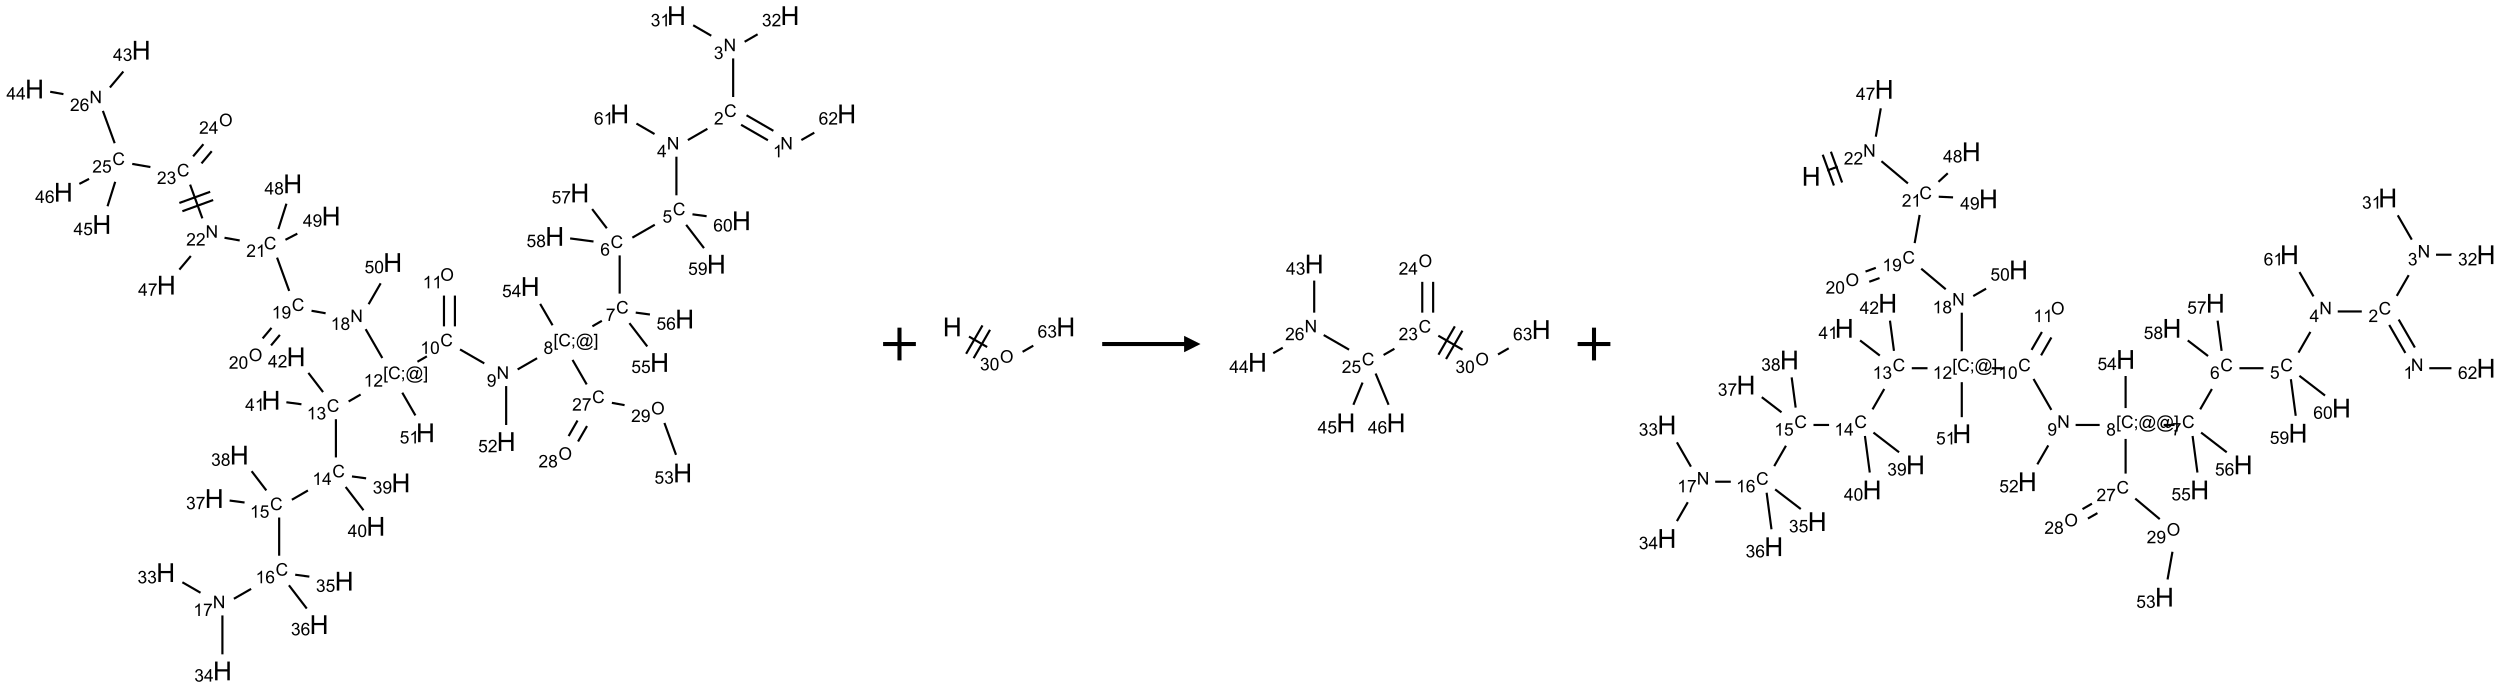 <?xml version="1.0" encoding="UTF-8"?>
<svg xmlns="http://www.w3.org/2000/svg" xmlns:xlink="http://www.w3.org/1999/xlink" width="1526" height="420" viewBox="0 0 1526 420">
<defs>
<g>
<g id="glyph-0-0">
<path d="M 1.332 0 L 1.332 -6.668 L 6.668 -6.668 L 6.668 0 Z M 1.5 -0.168 L 6.5 -0.168 L 6.5 -6.5 L 1.5 -6.5 Z M 1.5 -0.168 "/>
</g>
<g id="glyph-0-1">
<path d="M 0.812 0 L 0.812 -7.637 L 1.848 -7.637 L 5.859 -1.641 L 5.859 -7.637 L 6.828 -7.637 L 6.828 0 L 5.793 0 L 1.781 -6 L 1.781 0 Z M 0.812 0 "/>
</g>
<g id="glyph-0-2">
<path d="M 3.973 0 L 3.035 0 L 3.035 -5.973 C 2.809 -5.758 2.516 -5.543 2.148 -5.328 C 1.781 -5.113 1.453 -4.953 1.16 -4.844 L 1.16 -5.75 C 1.684 -5.996 2.145 -6.297 2.535 -6.645 C 2.93 -6.996 3.207 -7.336 3.371 -7.668 L 3.973 -7.668 Z M 3.973 0 "/>
</g>
<g id="glyph-0-3">
<path d="M 6.27 -2.676 L 7.281 -2.422 C 7.07 -1.594 6.688 -0.961 6.137 -0.523 C 5.586 -0.086 4.914 0.129 4.121 0.129 C 3.297 0.129 2.629 -0.039 2.113 -0.371 C 1.598 -0.707 1.203 -1.191 0.934 -1.828 C 0.664 -2.465 0.531 -3.145 0.531 -3.875 C 0.531 -4.672 0.684 -5.363 0.988 -5.957 C 1.293 -6.547 1.723 -6.996 2.285 -7.305 C 2.844 -7.613 3.461 -7.766 4.137 -7.766 C 4.898 -7.766 5.543 -7.57 6.062 -7.184 C 6.582 -6.793 6.945 -6.246 7.152 -5.543 L 6.156 -5.309 C 5.98 -5.863 5.723 -6.266 5.387 -6.52 C 5.051 -6.773 4.625 -6.902 4.113 -6.902 C 3.527 -6.902 3.039 -6.762 2.645 -6.48 C 2.25 -6.199 1.973 -5.82 1.812 -5.348 C 1.652 -4.871 1.574 -4.383 1.574 -3.879 C 1.574 -3.23 1.668 -2.664 1.855 -2.18 C 2.047 -1.695 2.34 -1.332 2.738 -1.094 C 3.137 -0.855 3.57 -0.734 4.035 -0.734 C 4.602 -0.734 5.082 -0.898 5.473 -1.223 C 5.867 -1.551 6.133 -2.035 6.27 -2.676 Z M 6.27 -2.676 "/>
</g>
<g id="glyph-0-4">
<path d="M 5.371 -0.902 L 5.371 0 L 0.324 0 C 0.316 -0.227 0.352 -0.441 0.434 -0.652 C 0.562 -0.996 0.766 -1.332 1.051 -1.668 C 1.332 -2 1.742 -2.387 2.277 -2.824 C 3.105 -3.504 3.668 -4.043 3.957 -4.441 C 4.25 -4.84 4.395 -5.215 4.395 -5.566 C 4.395 -5.938 4.262 -6.254 3.996 -6.508 C 3.73 -6.762 3.387 -6.891 2.957 -6.891 C 2.508 -6.891 2.145 -6.754 1.875 -6.484 C 1.605 -6.215 1.469 -5.84 1.465 -5.359 L 0.5 -5.457 C 0.566 -6.176 0.812 -6.727 1.246 -7.102 C 1.676 -7.477 2.254 -7.668 2.98 -7.668 C 3.711 -7.668 4.293 -7.465 4.719 -7.059 C 5.145 -6.652 5.359 -6.148 5.359 -5.547 C 5.359 -5.242 5.297 -4.941 5.172 -4.645 C 5.047 -4.352 4.84 -4.039 4.551 -3.715 C 4.262 -3.387 3.777 -2.938 3.105 -2.371 C 2.543 -1.898 2.18 -1.578 2.02 -1.41 C 1.859 -1.242 1.73 -1.07 1.625 -0.902 Z M 5.371 -0.902 "/>
</g>
<g id="glyph-0-5">
<path d="M 0.449 -2.016 L 1.387 -2.141 C 1.492 -1.609 1.676 -1.227 1.934 -0.992 C 2.191 -0.758 2.508 -0.641 2.879 -0.641 C 3.32 -0.641 3.695 -0.793 3.996 -1.098 C 4.301 -1.402 4.453 -1.781 4.453 -2.234 C 4.453 -2.664 4.312 -3.02 4.031 -3.301 C 3.75 -3.578 3.391 -3.719 2.957 -3.719 C 2.781 -3.719 2.562 -3.684 2.297 -3.613 L 2.402 -4.438 C 2.465 -4.43 2.516 -4.426 2.551 -4.426 C 2.949 -4.426 3.312 -4.531 3.629 -4.738 C 3.949 -4.949 4.109 -5.27 4.109 -5.703 C 4.109 -6.047 3.992 -6.332 3.762 -6.559 C 3.527 -6.785 3.227 -6.895 2.859 -6.895 C 2.496 -6.895 2.191 -6.781 1.949 -6.551 C 1.707 -6.324 1.547 -5.98 1.48 -5.52 L 0.543 -5.688 C 0.656 -6.316 0.918 -6.805 1.324 -7.148 C 1.73 -7.492 2.234 -7.668 2.84 -7.668 C 3.254 -7.668 3.641 -7.578 3.988 -7.398 C 4.34 -7.219 4.609 -6.977 4.793 -6.668 C 4.98 -6.359 5.074 -6.031 5.074 -5.684 C 5.074 -5.352 4.984 -5.051 4.809 -4.781 C 4.629 -4.512 4.367 -4.297 4.02 -4.137 C 4.473 -4.031 4.824 -3.816 5.074 -3.488 C 5.324 -3.16 5.449 -2.75 5.449 -2.254 C 5.449 -1.59 5.203 -1.023 4.719 -0.559 C 4.234 -0.098 3.617 0.137 2.875 0.137 C 2.203 0.137 1.648 -0.062 1.207 -0.465 C 0.762 -0.863 0.512 -1.379 0.449 -2.016 Z M 0.449 -2.016 "/>
</g>
<g id="glyph-0-6">
<path d="M 3.449 0 L 3.449 -1.828 L 0.137 -1.828 L 0.137 -2.688 L 3.621 -7.637 L 4.387 -7.637 L 4.387 -2.688 L 5.418 -2.688 L 5.418 -1.828 L 4.387 -1.828 L 4.387 0 Z M 3.449 -2.688 L 3.449 -6.129 L 1.059 -2.688 Z M 3.449 -2.688 "/>
</g>
<g id="glyph-0-7">
<path d="M 0.441 -2 L 1.426 -2.082 C 1.5 -1.605 1.668 -1.242 1.934 -1.004 C 2.199 -0.762 2.52 -0.641 2.895 -0.641 C 3.348 -0.641 3.73 -0.812 4.043 -1.152 C 4.355 -1.492 4.512 -1.941 4.512 -2.504 C 4.512 -3.039 4.359 -3.461 4.059 -3.77 C 3.758 -4.078 3.367 -4.234 2.879 -4.234 C 2.578 -4.234 2.305 -4.164 2.062 -4.027 C 1.82 -3.891 1.629 -3.715 1.488 -3.496 L 0.609 -3.609 L 1.348 -7.531 L 5.145 -7.531 L 5.145 -6.637 L 2.098 -6.637 L 1.688 -4.582 C 2.145 -4.902 2.625 -5.062 3.129 -5.062 C 3.797 -5.062 4.359 -4.832 4.816 -4.371 C 5.277 -3.91 5.504 -3.312 5.504 -2.59 C 5.504 -1.898 5.305 -1.301 4.902 -0.797 C 4.41 -0.18 3.742 0.129 2.895 0.129 C 2.199 0.129 1.633 -0.062 1.195 -0.453 C 0.758 -0.844 0.504 -1.359 0.441 -2 Z M 0.441 -2 "/>
</g>
<g id="glyph-0-8">
<path d="M 5.309 -5.766 L 4.375 -5.691 C 4.293 -6.059 4.172 -6.328 4.02 -6.496 C 3.766 -6.762 3.453 -6.895 3.082 -6.895 C 2.785 -6.895 2.523 -6.812 2.297 -6.645 C 2 -6.43 1.77 -6.117 1.598 -5.703 C 1.43 -5.289 1.34 -4.703 1.332 -3.938 C 1.559 -4.281 1.836 -4.535 2.16 -4.703 C 2.488 -4.871 2.828 -4.953 3.188 -4.953 C 3.812 -4.953 4.344 -4.723 4.785 -4.262 C 5.223 -3.801 5.441 -3.207 5.441 -2.48 C 5.441 -2 5.34 -1.555 5.133 -1.145 C 4.926 -0.73 4.641 -0.418 4.281 -0.199 C 3.922 0.02 3.512 0.129 3.051 0.129 C 2.27 0.129 1.633 -0.156 1.141 -0.73 C 0.648 -1.305 0.402 -2.254 0.402 -3.574 C 0.402 -5.051 0.672 -6.121 1.219 -6.793 C 1.695 -7.375 2.336 -7.668 3.141 -7.668 C 3.742 -7.668 4.234 -7.5 4.617 -7.16 C 5 -6.824 5.23 -6.359 5.309 -5.766 Z M 1.48 -2.473 C 1.48 -2.152 1.547 -1.844 1.684 -1.547 C 1.82 -1.25 2.016 -1.027 2.262 -0.871 C 2.508 -0.719 2.766 -0.641 3.035 -0.641 C 3.434 -0.641 3.773 -0.801 4.059 -1.121 C 4.344 -1.441 4.484 -1.875 4.484 -2.422 C 4.484 -2.949 4.344 -3.367 4.062 -3.668 C 3.781 -3.973 3.426 -4.125 3 -4.125 C 2.578 -4.125 2.219 -3.973 1.922 -3.668 C 1.625 -3.363 1.48 -2.969 1.48 -2.473 Z M 1.48 -2.473 "/>
</g>
<g id="glyph-0-9">
<path d="M 0.504 -6.637 L 0.504 -7.535 L 5.449 -7.535 L 5.449 -6.809 C 4.961 -6.289 4.48 -5.602 4.004 -4.746 C 3.527 -3.887 3.156 -3.004 2.895 -2.098 C 2.707 -1.461 2.59 -0.762 2.535 0 L 1.574 0 C 1.582 -0.602 1.703 -1.328 1.926 -2.176 C 2.152 -3.027 2.477 -3.848 2.898 -4.637 C 3.32 -5.426 3.77 -6.094 4.246 -6.637 Z M 0.504 -6.637 "/>
</g>
<g id="glyph-0-10">
<path d="M 0.723 2.121 L 0.723 -7.637 L 2.793 -7.637 L 2.793 -6.859 L 1.66 -6.859 L 1.66 1.344 L 2.793 1.344 L 2.793 2.121 Z M 0.723 2.121 "/>
</g>
<g id="glyph-0-11">
<path d="M 0.949 -4.465 L 0.949 -5.531 L 2.016 -5.531 L 2.016 -4.465 Z M 0.949 0 L 0.949 -1.066 L 2.016 -1.066 L 2.016 0 C 2.016 0.391 1.945 0.711 1.809 0.949 C 1.668 1.191 1.449 1.379 1.145 1.512 L 0.887 1.109 C 1.082 1.023 1.23 0.895 1.324 0.727 C 1.418 0.559 1.469 0.316 1.48 0 Z M 0.949 0 "/>
</g>
<g id="glyph-0-12">
<path d="M 6.047 -0.848 C 5.82 -0.59 5.57 -0.379 5.289 -0.223 C 5.008 -0.062 4.73 0.016 4.449 0.016 C 4.141 0.016 3.84 -0.074 3.547 -0.254 C 3.254 -0.434 3.02 -0.715 2.836 -1.09 C 2.652 -1.465 2.562 -1.875 2.562 -2.324 C 2.562 -2.875 2.703 -3.43 2.988 -3.98 C 3.27 -4.535 3.621 -4.953 4.043 -5.23 C 4.461 -5.508 4.871 -5.645 5.266 -5.645 C 5.566 -5.645 5.855 -5.566 6.129 -5.41 C 6.402 -5.25 6.641 -5.012 6.84 -4.688 L 7.016 -5.496 L 7.949 -5.496 L 7.199 -2 C 7.094 -1.516 7.043 -1.246 7.043 -1.191 C 7.043 -1.098 7.078 -1.02 7.148 -0.949 C 7.219 -0.883 7.305 -0.848 7.406 -0.848 C 7.59 -0.848 7.832 -0.953 8.129 -1.168 C 8.527 -1.445 8.84 -1.816 9.07 -2.285 C 9.301 -2.75 9.418 -3.234 9.418 -3.73 C 9.418 -4.309 9.27 -4.852 8.973 -5.355 C 8.676 -5.859 8.23 -6.262 7.645 -6.562 C 7.055 -6.863 6.406 -7.016 5.691 -7.016 C 4.879 -7.016 4.137 -6.824 3.465 -6.445 C 2.793 -6.066 2.273 -5.52 1.902 -4.809 C 1.535 -4.098 1.348 -3.34 1.348 -2.527 C 1.348 -1.676 1.535 -0.941 1.902 -0.328 C 2.273 0.285 2.809 0.742 3.508 1.035 C 4.207 1.328 4.984 1.473 5.832 1.473 C 6.742 1.473 7.504 1.32 8.121 1.016 C 8.734 0.711 9.195 0.34 9.5 -0.098 L 10.441 -0.098 C 10.266 0.266 9.961 0.637 9.531 1.016 C 9.102 1.395 8.59 1.695 7.996 1.914 C 7.402 2.133 6.688 2.246 5.848 2.246 C 5.078 2.246 4.367 2.145 3.715 1.949 C 3.066 1.75 2.512 1.453 2.051 1.055 C 1.594 0.656 1.25 0.199 1.016 -0.316 C 0.723 -0.973 0.578 -1.684 0.578 -2.441 C 0.578 -3.289 0.75 -4.098 1.098 -4.863 C 1.523 -5.805 2.125 -6.527 2.902 -7.027 C 3.684 -7.527 4.629 -7.777 5.738 -7.777 C 6.602 -7.777 7.375 -7.602 8.059 -7.246 C 8.746 -6.895 9.285 -6.371 9.684 -5.672 C 10.02 -5.07 10.188 -4.418 10.188 -3.715 C 10.188 -2.707 9.832 -1.812 9.125 -1.031 C 8.492 -0.328 7.801 0.02 7.051 0.02 C 6.812 0.02 6.617 -0.016 6.473 -0.09 C 6.324 -0.16 6.215 -0.266 6.145 -0.402 C 6.102 -0.488 6.066 -0.637 6.047 -0.848 Z M 3.527 -2.262 C 3.527 -1.785 3.641 -1.414 3.863 -1.152 C 4.09 -0.887 4.348 -0.754 4.641 -0.754 C 4.836 -0.754 5.039 -0.812 5.254 -0.93 C 5.469 -1.047 5.676 -1.219 5.871 -1.449 C 6.066 -1.676 6.23 -1.969 6.355 -2.32 C 6.48 -2.672 6.543 -3.027 6.543 -3.379 C 6.543 -3.852 6.426 -4.219 6.191 -4.48 C 5.957 -4.738 5.672 -4.871 5.332 -4.871 C 5.109 -4.871 4.902 -4.812 4.707 -4.699 C 4.512 -4.586 4.32 -4.406 4.137 -4.156 C 3.953 -3.906 3.805 -3.602 3.691 -3.246 C 3.582 -2.887 3.527 -2.559 3.527 -2.262 Z M 3.527 -2.262 "/>
</g>
<g id="glyph-0-13">
<path d="M 2.27 2.121 L 0.203 2.121 L 0.203 1.344 L 1.332 1.344 L 1.332 -6.859 L 0.203 -6.859 L 0.203 -7.637 L 2.27 -7.637 Z M 2.27 2.121 "/>
</g>
<g id="glyph-0-14">
<path d="M 1.887 -4.141 C 1.496 -4.281 1.207 -4.484 1.02 -4.75 C 0.832 -5.016 0.738 -5.328 0.738 -5.699 C 0.738 -6.254 0.938 -6.719 1.34 -7.098 C 1.738 -7.477 2.27 -7.668 2.934 -7.668 C 3.598 -7.668 4.137 -7.473 4.543 -7.086 C 4.949 -6.699 5.152 -6.227 5.152 -5.672 C 5.152 -5.316 5.059 -5.008 4.871 -4.746 C 4.688 -4.484 4.406 -4.281 4.027 -4.141 C 4.496 -3.988 4.852 -3.742 5.098 -3.402 C 5.34 -3.062 5.465 -2.656 5.465 -2.184 C 5.465 -1.531 5.234 -0.98 4.77 -0.535 C 4.309 -0.09 3.703 0.129 2.949 0.129 C 2.195 0.129 1.586 -0.094 1.125 -0.539 C 0.664 -0.984 0.434 -1.543 0.434 -2.207 C 0.434 -2.703 0.559 -3.121 0.809 -3.457 C 1.062 -3.793 1.422 -4.02 1.887 -4.141 Z M 1.699 -5.73 C 1.699 -5.367 1.812 -5.074 2.047 -4.844 C 2.281 -4.613 2.582 -4.5 2.953 -4.5 C 3.312 -4.5 3.609 -4.613 3.84 -4.84 C 4.07 -5.066 4.188 -5.348 4.188 -5.676 C 4.188 -6.02 4.07 -6.309 3.832 -6.543 C 3.594 -6.777 3.297 -6.895 2.941 -6.895 C 2.586 -6.895 2.289 -6.781 2.051 -6.551 C 1.816 -6.324 1.699 -6.047 1.699 -5.73 Z M 1.395 -2.203 C 1.395 -1.938 1.461 -1.676 1.586 -1.426 C 1.711 -1.176 1.902 -0.984 2.152 -0.848 C 2.402 -0.711 2.672 -0.641 2.957 -0.641 C 3.406 -0.641 3.777 -0.785 4.066 -1.074 C 4.359 -1.363 4.504 -1.727 4.504 -2.172 C 4.504 -2.625 4.355 -2.996 4.055 -3.293 C 3.754 -3.586 3.379 -3.734 2.926 -3.734 C 2.484 -3.734 2.121 -3.59 1.832 -3.297 C 1.543 -3.004 1.395 -2.641 1.395 -2.203 Z M 1.395 -2.203 "/>
</g>
<g id="glyph-0-15">
<path d="M 0.582 -1.766 L 1.484 -1.848 C 1.562 -1.426 1.707 -1.117 1.922 -0.926 C 2.137 -0.734 2.414 -0.641 2.75 -0.641 C 3.039 -0.641 3.289 -0.707 3.508 -0.84 C 3.727 -0.973 3.902 -1.148 4.043 -1.367 C 4.18 -1.586 4.297 -1.887 4.391 -2.262 C 4.484 -2.637 4.531 -3.016 4.531 -3.406 C 4.531 -3.449 4.531 -3.512 4.527 -3.594 C 4.34 -3.297 4.082 -3.055 3.758 -2.867 C 3.434 -2.68 3.082 -2.59 2.703 -2.59 C 2.07 -2.59 1.535 -2.816 1.098 -3.277 C 0.66 -3.734 0.441 -4.34 0.441 -5.09 C 0.441 -5.863 0.672 -6.484 1.129 -6.957 C 1.586 -7.43 2.156 -7.668 2.844 -7.668 C 3.34 -7.668 3.793 -7.531 4.207 -7.266 C 4.617 -7 4.93 -6.617 5.145 -6.121 C 5.355 -5.629 5.465 -4.91 5.465 -3.973 C 5.465 -2.996 5.359 -2.223 5.145 -1.645 C 4.934 -1.066 4.617 -0.625 4.199 -0.324 C 3.781 -0.02 3.293 0.129 2.73 0.129 C 2.133 0.129 1.645 -0.035 1.266 -0.367 C 0.887 -0.699 0.66 -1.164 0.582 -1.766 Z M 4.422 -5.137 C 4.422 -5.676 4.277 -6.102 3.992 -6.418 C 3.707 -6.734 3.359 -6.891 2.957 -6.891 C 2.543 -6.891 2.18 -6.719 1.871 -6.379 C 1.562 -6.039 1.406 -5.598 1.406 -5.059 C 1.406 -4.57 1.555 -4.176 1.848 -3.871 C 2.141 -3.566 2.5 -3.418 2.934 -3.418 C 3.367 -3.418 3.723 -3.57 4.004 -3.871 C 4.281 -4.176 4.422 -4.598 4.422 -5.137 Z M 4.422 -5.137 "/>
</g>
<g id="glyph-0-16">
<path d="M 0.441 -3.766 C 0.441 -4.668 0.535 -5.395 0.723 -5.945 C 0.906 -6.496 1.184 -6.922 1.551 -7.219 C 1.918 -7.516 2.375 -7.668 2.934 -7.668 C 3.344 -7.668 3.703 -7.586 4.012 -7.418 C 4.32 -7.254 4.574 -7.016 4.777 -6.707 C 4.977 -6.395 5.137 -6.016 5.25 -5.57 C 5.363 -5.125 5.422 -4.523 5.422 -3.766 C 5.422 -2.871 5.328 -2.148 5.145 -1.598 C 4.961 -1.047 4.688 -0.621 4.32 -0.32 C 3.953 -0.02 3.492 0.129 2.934 0.129 C 2.195 0.129 1.617 -0.133 1.199 -0.66 C 0.695 -1.297 0.441 -2.332 0.441 -3.766 Z M 1.406 -3.766 C 1.406 -2.512 1.555 -1.68 1.848 -1.262 C 2.141 -0.848 2.5 -0.641 2.934 -0.641 C 3.363 -0.641 3.727 -0.848 4.02 -1.266 C 4.312 -1.684 4.457 -2.516 4.457 -3.766 C 4.457 -5.023 4.312 -5.859 4.02 -6.27 C 3.727 -6.684 3.359 -6.891 2.922 -6.891 C 2.492 -6.891 2.148 -6.707 1.891 -6.344 C 1.566 -5.879 1.406 -5.02 1.406 -3.766 Z M 1.406 -3.766 "/>
</g>
<g id="glyph-0-17">
<path d="M 0.516 -3.719 C 0.516 -4.984 0.855 -5.977 1.535 -6.695 C 2.215 -7.414 3.094 -7.77 4.172 -7.77 C 4.875 -7.77 5.512 -7.602 6.078 -7.266 C 6.645 -6.93 7.074 -6.461 7.371 -5.855 C 7.668 -5.254 7.816 -4.57 7.816 -3.809 C 7.816 -3.035 7.66 -2.34 7.348 -1.73 C 7.035 -1.117 6.594 -0.656 6.02 -0.34 C 5.449 -0.027 4.828 0.129 4.168 0.129 C 3.449 0.129 2.805 -0.043 2.238 -0.391 C 1.672 -0.738 1.246 -1.211 0.953 -1.812 C 0.66 -2.414 0.516 -3.047 0.516 -3.719 Z M 1.559 -3.703 C 1.559 -2.781 1.805 -2.059 2.301 -1.527 C 2.793 -1 3.414 -0.734 4.16 -0.734 C 4.922 -0.734 5.547 -1 6.039 -1.535 C 6.531 -2.07 6.777 -2.828 6.777 -3.812 C 6.777 -4.434 6.672 -4.977 6.461 -5.441 C 6.25 -5.902 5.945 -6.262 5.539 -6.52 C 5.133 -6.773 4.68 -6.902 4.176 -6.902 C 3.461 -6.902 2.848 -6.656 2.332 -6.164 C 1.816 -5.672 1.559 -4.852 1.559 -3.703 Z M 1.559 -3.703 "/>
</g>
<g id="glyph-1-0">
<path d="M 2 0 L 2 -10 L 10 -10 L 10 0 Z M 2.25 -0.25 L 9.75 -0.25 L 9.75 -9.75 L 2.25 -9.75 Z M 2.25 -0.25 "/>
</g>
<g id="glyph-1-1">
<path d="M 1.281 0 L 1.281 -11.453 L 2.797 -11.453 L 2.797 -6.75 L 8.75 -6.75 L 8.75 -11.453 L 10.266 -11.453 L 10.266 0 L 8.75 0 L 8.75 -5.398 L 2.797 -5.398 L 2.797 0 Z M 1.281 0 "/>
</g>
</g>
</defs>
<path fill="none" stroke-width="0.033" stroke-linecap="butt" stroke-linejoin="miter" stroke="rgb(0%, 0%, 0%)" stroke-opacity="1" stroke-miterlimit="10" d="M 11.275 1.758 L 10.865 1.521 " transform="matrix(40, 0, 0, 40, 21.08, 9.535)"/>
<path fill="none" stroke-width="0.033" stroke-linecap="butt" stroke-linejoin="miter" stroke="rgb(0%, 0%, 0%)" stroke-opacity="1" stroke-miterlimit="10" d="M 11.191 1.902 L 10.782 1.666 " transform="matrix(40, 0, 0, 40, 21.08, 9.535)"/>
<path fill="none" stroke-width="0.033" stroke-linecap="butt" stroke-linejoin="miter" stroke="rgb(0%, 0%, 0%)" stroke-opacity="1" stroke-miterlimit="10" d="M 10.661 1.242 L 10.661 0.653 " transform="matrix(40, 0, 0, 40, 21.08, 9.535)"/>
<path fill="none" stroke-width="0.033" stroke-linecap="butt" stroke-linejoin="miter" stroke="rgb(0%, 0%, 0%)" stroke-opacity="1" stroke-miterlimit="10" d="M 10.327 0.307 L 10.051 0.147 " transform="matrix(40, 0, 0, 40, 21.08, 9.535)"/>
<path fill="none" stroke-width="0.033" stroke-linecap="butt" stroke-linejoin="miter" stroke="rgb(0%, 0%, 0%)" stroke-opacity="1" stroke-miterlimit="10" d="M 10.836 0.399 L 11.034 0.285 " transform="matrix(40, 0, 0, 40, 21.08, 9.535)"/>
<path fill="none" stroke-width="0.033" stroke-linecap="butt" stroke-linejoin="miter" stroke="rgb(0%, 0%, 0%)" stroke-opacity="1" stroke-miterlimit="10" d="M 10.268 1.727 L 9.97 1.899 " transform="matrix(40, 0, 0, 40, 21.08, 9.535)"/>
<path fill="none" stroke-width="0.033" stroke-linecap="butt" stroke-linejoin="miter" stroke="rgb(0%, 0%, 0%)" stroke-opacity="1" stroke-miterlimit="10" d="M 9.795 2.153 L 9.795 2.742 " transform="matrix(40, 0, 0, 40, 21.08, 9.535)"/>
<path fill="none" stroke-width="0.033" stroke-linecap="butt" stroke-linejoin="miter" stroke="rgb(0%, 0%, 0%)" stroke-opacity="1" stroke-miterlimit="10" d="M 9.465 3.191 L 9.123 3.388 " transform="matrix(40, 0, 0, 40, 21.08, 9.535)"/>
<path fill="none" stroke-width="0.033" stroke-linecap="butt" stroke-linejoin="miter" stroke="rgb(0%, 0%, 0%)" stroke-opacity="1" stroke-miterlimit="10" d="M 8.929 3.659 L 8.929 4.242 " transform="matrix(40, 0, 0, 40, 21.08, 9.535)"/>
<path fill="none" stroke-width="0.033" stroke-linecap="butt" stroke-linejoin="miter" stroke="rgb(0%, 0%, 0%)" stroke-opacity="1" stroke-miterlimit="10" d="M 8.657 4.657 L 8.513 4.741 " transform="matrix(40, 0, 0, 40, 21.08, 9.535)"/>
<path fill="none" stroke-width="0.033" stroke-linecap="butt" stroke-linejoin="miter" stroke="rgb(0%, 0%, 0%)" stroke-opacity="1" stroke-miterlimit="10" d="M 7.669 5.228 L 7.372 5.399 " transform="matrix(40, 0, 0, 40, 21.08, 9.535)"/>
<path fill="none" stroke-width="0.033" stroke-linecap="butt" stroke-linejoin="miter" stroke="rgb(0%, 0%, 0%)" stroke-opacity="1" stroke-miterlimit="10" d="M 6.863 5.307 L 6.493 5.094 " transform="matrix(40, 0, 0, 40, 21.08, 9.535)"/>
<path fill="none" stroke-width="0.033" stroke-linecap="butt" stroke-linejoin="miter" stroke="rgb(0%, 0%, 0%)" stroke-opacity="1" stroke-miterlimit="10" d="M 6.415 4.742 L 6.415 4.272 " transform="matrix(40, 0, 0, 40, 21.08, 9.535)"/>
<path fill="none" stroke-width="0.033" stroke-linecap="butt" stroke-linejoin="miter" stroke="rgb(0%, 0%, 0%)" stroke-opacity="1" stroke-miterlimit="10" d="M 6.248 4.742 L 6.248 4.272 " transform="matrix(40, 0, 0, 40, 21.08, 9.535)"/>
<path fill="none" stroke-width="0.033" stroke-linecap="butt" stroke-linejoin="miter" stroke="rgb(0%, 0%, 0%)" stroke-opacity="1" stroke-miterlimit="10" d="M 5.987 5.199 L 5.843 5.282 " transform="matrix(40, 0, 0, 40, 21.08, 9.535)"/>
<path fill="none" stroke-width="0.033" stroke-linecap="butt" stroke-linejoin="miter" stroke="rgb(0%, 0%, 0%)" stroke-opacity="1" stroke-miterlimit="10" d="M 4.976 5.782 L 4.793 5.888 " transform="matrix(40, 0, 0, 40, 21.08, 9.535)"/>
<path fill="none" stroke-width="0.033" stroke-linecap="butt" stroke-linejoin="miter" stroke="rgb(0%, 0%, 0%)" stroke-opacity="1" stroke-miterlimit="10" d="M 4.599 6.159 L 4.599 6.742 " transform="matrix(40, 0, 0, 40, 21.08, 9.535)"/>
<path fill="none" stroke-width="0.033" stroke-linecap="butt" stroke-linejoin="miter" stroke="rgb(0%, 0%, 0%)" stroke-opacity="1" stroke-miterlimit="10" d="M 4.172 7.246 L 3.927 7.388 " transform="matrix(40, 0, 0, 40, 21.08, 9.535)"/>
<path fill="none" stroke-width="0.033" stroke-linecap="butt" stroke-linejoin="miter" stroke="rgb(0%, 0%, 0%)" stroke-opacity="1" stroke-miterlimit="10" d="M 3.733 7.659 L 3.733 8.242 " transform="matrix(40, 0, 0, 40, 21.08, 9.535)"/>
<path fill="none" stroke-width="0.033" stroke-linecap="butt" stroke-linejoin="miter" stroke="rgb(0%, 0%, 0%)" stroke-opacity="1" stroke-miterlimit="10" d="M 3.305 8.748 L 3.042 8.899 " transform="matrix(40, 0, 0, 40, 21.08, 9.535)"/>
<path fill="none" stroke-width="0.033" stroke-linecap="butt" stroke-linejoin="miter" stroke="rgb(0%, 0%, 0%)" stroke-opacity="1" stroke-miterlimit="10" d="M 2.533 8.807 L 2.256 8.647 " transform="matrix(40, 0, 0, 40, 21.08, 9.535)"/>
<path fill="none" stroke-width="0.033" stroke-linecap="butt" stroke-linejoin="miter" stroke="rgb(0%, 0%, 0%)" stroke-opacity="1" stroke-miterlimit="10" d="M 2.867 9.153 L 2.867 9.747 " transform="matrix(40, 0, 0, 40, 21.08, 9.535)"/>
<path fill="none" stroke-width="0.033" stroke-linecap="butt" stroke-linejoin="miter" stroke="rgb(0%, 0%, 0%)" stroke-opacity="1" stroke-miterlimit="10" d="M 3.978 8.532 L 4.194 8.561 " transform="matrix(40, 0, 0, 40, 21.08, 9.535)"/>
<path fill="none" stroke-width="0.033" stroke-linecap="butt" stroke-linejoin="miter" stroke="rgb(0%, 0%, 0%)" stroke-opacity="1" stroke-miterlimit="10" d="M 3.882 8.693 L 4.154 9.048 " transform="matrix(40, 0, 0, 40, 21.08, 9.535)"/>
<path fill="none" stroke-width="0.033" stroke-linecap="butt" stroke-linejoin="miter" stroke="rgb(0%, 0%, 0%)" stroke-opacity="1" stroke-miterlimit="10" d="M 3.205 7.43 L 2.977 7.4 " transform="matrix(40, 0, 0, 40, 21.08, 9.535)"/>
<path fill="none" stroke-width="0.033" stroke-linecap="butt" stroke-linejoin="miter" stroke="rgb(0%, 0%, 0%)" stroke-opacity="1" stroke-miterlimit="10" d="M 3.537 7.245 L 3.313 6.952 " transform="matrix(40, 0, 0, 40, 21.08, 9.535)"/>
<path fill="none" stroke-width="0.033" stroke-linecap="butt" stroke-linejoin="miter" stroke="rgb(0%, 0%, 0%)" stroke-opacity="1" stroke-miterlimit="10" d="M 4.844 7.032 L 5.06 7.061 " transform="matrix(40, 0, 0, 40, 21.08, 9.535)"/>
<path fill="none" stroke-width="0.033" stroke-linecap="butt" stroke-linejoin="miter" stroke="rgb(0%, 0%, 0%)" stroke-opacity="1" stroke-miterlimit="10" d="M 4.748 7.193 L 5.02 7.548 " transform="matrix(40, 0, 0, 40, 21.08, 9.535)"/>
<path fill="none" stroke-width="0.033" stroke-linecap="butt" stroke-linejoin="miter" stroke="rgb(0%, 0%, 0%)" stroke-opacity="1" stroke-miterlimit="10" d="M 4.073 5.931 L 3.843 5.9 " transform="matrix(40, 0, 0, 40, 21.08, 9.535)"/>
<path fill="none" stroke-width="0.033" stroke-linecap="butt" stroke-linejoin="miter" stroke="rgb(0%, 0%, 0%)" stroke-opacity="1" stroke-miterlimit="10" d="M 4.403 5.745 L 4.179 5.452 " transform="matrix(40, 0, 0, 40, 21.08, 9.535)"/>
<path fill="none" stroke-width="0.033" stroke-linecap="butt" stroke-linejoin="miter" stroke="rgb(0%, 0%, 0%)" stroke-opacity="1" stroke-miterlimit="10" d="M 5.307 5.225 L 5.053 4.785 " transform="matrix(40, 0, 0, 40, 21.08, 9.535)"/>
<path fill="none" stroke-width="0.033" stroke-linecap="butt" stroke-linejoin="miter" stroke="rgb(0%, 0%, 0%)" stroke-opacity="1" stroke-miterlimit="10" d="M 4.442 4.542 L 4.227 4.504 " transform="matrix(40, 0, 0, 40, 21.08, 9.535)"/>
<path fill="none" stroke-width="0.033" stroke-linecap="butt" stroke-linejoin="miter" stroke="rgb(0%, 0%, 0%)" stroke-opacity="1" stroke-miterlimit="10" d="M 3.616 4.765 L 3.481 4.926 " transform="matrix(40, 0, 0, 40, 21.08, 9.535)"/>
<path fill="none" stroke-width="0.033" stroke-linecap="butt" stroke-linejoin="miter" stroke="rgb(0%, 0%, 0%)" stroke-opacity="1" stroke-miterlimit="10" d="M 3.744 4.872 L 3.609 5.033 " transform="matrix(40, 0, 0, 40, 21.08, 9.535)"/>
<path fill="none" stroke-width="0.033" stroke-linecap="butt" stroke-linejoin="miter" stroke="rgb(0%, 0%, 0%)" stroke-opacity="1" stroke-miterlimit="10" d="M 3.886 4.201 L 3.701 3.693 " transform="matrix(40, 0, 0, 40, 21.08, 9.535)"/>
<path fill="none" stroke-width="0.033" stroke-linecap="butt" stroke-linejoin="miter" stroke="rgb(0%, 0%, 0%)" stroke-opacity="1" stroke-miterlimit="10" d="M 3.131 3.431 L 2.899 3.39 " transform="matrix(40, 0, 0, 40, 21.08, 9.535)"/>
<path fill="none" stroke-width="0.033" stroke-linecap="butt" stroke-linejoin="miter" stroke="rgb(0%, 0%, 0%)" stroke-opacity="1" stroke-miterlimit="10" d="M 2.561 3.094 L 2.374 2.579 " transform="matrix(40, 0, 0, 40, 21.08, 9.535)"/>
<path fill="none" stroke-width="0.033" stroke-linecap="butt" stroke-linejoin="miter" stroke="rgb(0%, 0%, 0%)" stroke-opacity="1" stroke-miterlimit="10" d="M 2.68 2.688 L 2.21 2.859 " transform="matrix(40, 0, 0, 40, 21.08, 9.535)"/>
<path fill="none" stroke-width="0.033" stroke-linecap="butt" stroke-linejoin="miter" stroke="rgb(0%, 0%, 0%)" stroke-opacity="1" stroke-miterlimit="10" d="M 2.726 2.814 L 2.256 2.985 " transform="matrix(40, 0, 0, 40, 21.08, 9.535)"/>
<path fill="none" stroke-width="0.033" stroke-linecap="butt" stroke-linejoin="miter" stroke="rgb(0%, 0%, 0%)" stroke-opacity="1" stroke-miterlimit="10" d="M 2.548 2.255 L 2.704 2.069 " transform="matrix(40, 0, 0, 40, 21.08, 9.535)"/>
<path fill="none" stroke-width="0.033" stroke-linecap="butt" stroke-linejoin="miter" stroke="rgb(0%, 0%, 0%)" stroke-opacity="1" stroke-miterlimit="10" d="M 2.42 2.148 L 2.577 1.962 " transform="matrix(40, 0, 0, 40, 21.08, 9.535)"/>
<path fill="none" stroke-width="0.033" stroke-linecap="butt" stroke-linejoin="miter" stroke="rgb(0%, 0%, 0%)" stroke-opacity="1" stroke-miterlimit="10" d="M 1.768 2.311 L 1.491 2.263 " transform="matrix(40, 0, 0, 40, 21.08, 9.535)"/>
<path fill="none" stroke-width="0.033" stroke-linecap="butt" stroke-linejoin="miter" stroke="rgb(0%, 0%, 0%)" stroke-opacity="1" stroke-miterlimit="10" d="M 1.223 1.947 L 1.043 1.454 " transform="matrix(40, 0, 0, 40, 21.08, 9.535)"/>
<path fill="none" stroke-width="0.033" stroke-linecap="butt" stroke-linejoin="miter" stroke="rgb(0%, 0%, 0%)" stroke-opacity="1" stroke-miterlimit="10" d="M 1.15 1.097 L 1.355 0.853 " transform="matrix(40, 0, 0, 40, 21.08, 9.535)"/>
<path fill="none" stroke-width="0.033" stroke-linecap="butt" stroke-linejoin="miter" stroke="rgb(0%, 0%, 0%)" stroke-opacity="1" stroke-miterlimit="10" d="M 0.441 1.198 L 0.239 1.162 " transform="matrix(40, 0, 0, 40, 21.08, 9.535)"/>
<path fill="none" stroke-width="0.033" stroke-linecap="butt" stroke-linejoin="miter" stroke="rgb(0%, 0%, 0%)" stroke-opacity="1" stroke-miterlimit="10" d="M 1.231 2.536 L 1.114 2.909 " transform="matrix(40, 0, 0, 40, 21.08, 9.535)"/>
<path fill="none" stroke-width="0.033" stroke-linecap="butt" stroke-linejoin="miter" stroke="rgb(0%, 0%, 0%)" stroke-opacity="1" stroke-miterlimit="10" d="M 0.832 2.491 L 0.684 2.568 " transform="matrix(40, 0, 0, 40, 21.08, 9.535)"/>
<path fill="none" stroke-width="0.033" stroke-linecap="butt" stroke-linejoin="miter" stroke="rgb(0%, 0%, 0%)" stroke-opacity="1" stroke-miterlimit="10" d="M 2.385 3.668 L 2.21 3.876 " transform="matrix(40, 0, 0, 40, 21.08, 9.535)"/>
<path fill="none" stroke-width="0.033" stroke-linecap="butt" stroke-linejoin="miter" stroke="rgb(0%, 0%, 0%)" stroke-opacity="1" stroke-miterlimit="10" d="M 3.721 3.258 L 3.844 2.87 " transform="matrix(40, 0, 0, 40, 21.08, 9.535)"/>
<path fill="none" stroke-width="0.033" stroke-linecap="butt" stroke-linejoin="miter" stroke="rgb(0%, 0%, 0%)" stroke-opacity="1" stroke-miterlimit="10" d="M 3.829 3.421 L 4.01 3.327 " transform="matrix(40, 0, 0, 40, 21.08, 9.535)"/>
<path fill="none" stroke-width="0.033" stroke-linecap="butt" stroke-linejoin="miter" stroke="rgb(0%, 0%, 0%)" stroke-opacity="1" stroke-miterlimit="10" d="M 5.098 4.404 L 5.282 4.085 " transform="matrix(40, 0, 0, 40, 21.08, 9.535)"/>
<path fill="none" stroke-width="0.033" stroke-linecap="butt" stroke-linejoin="miter" stroke="rgb(0%, 0%, 0%)" stroke-opacity="1" stroke-miterlimit="10" d="M 5.612 5.754 L 5.812 6.101 " transform="matrix(40, 0, 0, 40, 21.08, 9.535)"/>
<path fill="none" stroke-width="0.033" stroke-linecap="butt" stroke-linejoin="miter" stroke="rgb(0%, 0%, 0%)" stroke-opacity="1" stroke-miterlimit="10" d="M 7.197 5.653 L 7.197 6.247 " transform="matrix(40, 0, 0, 40, 21.08, 9.535)"/>
<path fill="none" stroke-width="0.033" stroke-linecap="butt" stroke-linejoin="miter" stroke="rgb(0%, 0%, 0%)" stroke-opacity="1" stroke-miterlimit="10" d="M 8.21 5.254 L 8.426 5.628 " transform="matrix(40, 0, 0, 40, 21.08, 9.535)"/>
<path fill="none" stroke-width="0.033" stroke-linecap="butt" stroke-linejoin="miter" stroke="rgb(0%, 0%, 0%)" stroke-opacity="1" stroke-miterlimit="10" d="M 8.286 6.179 L 8.15 6.416 " transform="matrix(40, 0, 0, 40, 21.08, 9.535)"/>
<path fill="none" stroke-width="0.033" stroke-linecap="butt" stroke-linejoin="miter" stroke="rgb(0%, 0%, 0%)" stroke-opacity="1" stroke-miterlimit="10" d="M 8.431 6.263 L 8.294 6.499 " transform="matrix(40, 0, 0, 40, 21.08, 9.535)"/>
<path fill="none" stroke-width="0.033" stroke-linecap="butt" stroke-linejoin="miter" stroke="rgb(0%, 0%, 0%)" stroke-opacity="1" stroke-miterlimit="10" d="M 8.81 5.909 L 9.004 5.944 " transform="matrix(40, 0, 0, 40, 21.08, 9.535)"/>
<path fill="none" stroke-width="0.033" stroke-linecap="butt" stroke-linejoin="miter" stroke="rgb(0%, 0%, 0%)" stroke-opacity="1" stroke-miterlimit="10" d="M 9.612 6.216 L 9.789 6.702 " transform="matrix(40, 0, 0, 40, 21.08, 9.535)"/>
<path fill="none" stroke-width="0.033" stroke-linecap="butt" stroke-linejoin="miter" stroke="rgb(0%, 0%, 0%)" stroke-opacity="1" stroke-miterlimit="10" d="M 7.905 4.725 L 7.716 4.399 " transform="matrix(40, 0, 0, 40, 21.08, 9.535)"/>
<path fill="none" stroke-width="0.033" stroke-linecap="butt" stroke-linejoin="miter" stroke="rgb(0%, 0%, 0%)" stroke-opacity="1" stroke-miterlimit="10" d="M 9.078 4.693 L 9.35 5.048 " transform="matrix(40, 0, 0, 40, 21.08, 9.535)"/>
<path fill="none" stroke-width="0.033" stroke-linecap="butt" stroke-linejoin="miter" stroke="rgb(0%, 0%, 0%)" stroke-opacity="1" stroke-miterlimit="10" d="M 9.174 4.532 L 9.391 4.561 " transform="matrix(40, 0, 0, 40, 21.08, 9.535)"/>
<path fill="none" stroke-width="0.033" stroke-linecap="butt" stroke-linejoin="miter" stroke="rgb(0%, 0%, 0%)" stroke-opacity="1" stroke-miterlimit="10" d="M 8.733 3.245 L 8.509 2.952 " transform="matrix(40, 0, 0, 40, 21.08, 9.535)"/>
<path fill="none" stroke-width="0.033" stroke-linecap="butt" stroke-linejoin="miter" stroke="rgb(0%, 0%, 0%)" stroke-opacity="1" stroke-miterlimit="10" d="M 8.53 3.447 L 8.173 3.4 " transform="matrix(40, 0, 0, 40, 21.08, 9.535)"/>
<path fill="none" stroke-width="0.033" stroke-linecap="butt" stroke-linejoin="miter" stroke="rgb(0%, 0%, 0%)" stroke-opacity="1" stroke-miterlimit="10" d="M 9.944 3.193 L 10.216 3.548 " transform="matrix(40, 0, 0, 40, 21.08, 9.535)"/>
<path fill="none" stroke-width="0.033" stroke-linecap="butt" stroke-linejoin="miter" stroke="rgb(0%, 0%, 0%)" stroke-opacity="1" stroke-miterlimit="10" d="M 10.04 3.032 L 10.256 3.061 " transform="matrix(40, 0, 0, 40, 21.08, 9.535)"/>
<path fill="none" stroke-width="0.033" stroke-linecap="butt" stroke-linejoin="miter" stroke="rgb(0%, 0%, 0%)" stroke-opacity="1" stroke-miterlimit="10" d="M 9.461 1.807 L 9.185 1.647 " transform="matrix(40, 0, 0, 40, 21.08, 9.535)"/>
<path fill="none" stroke-width="0.033" stroke-linecap="butt" stroke-linejoin="miter" stroke="rgb(0%, 0%, 0%)" stroke-opacity="1" stroke-miterlimit="10" d="M 11.702 1.899 L 11.899 1.786 " transform="matrix(40, 0, 0, 40, 21.08, 9.535)"/>
<g fill="rgb(0%, 0%, 0%)" fill-opacity="1">
<use xlink:href="#glyph-0-1" x="476.305" y="91.246"/>
</g>
<g fill="rgb(0%, 0%, 0%)" fill-opacity="1">
<use xlink:href="#glyph-0-2" x="471.809" y="96.016"/>
</g>
<g fill="rgb(0%, 0%, 0%)" fill-opacity="1">
<use xlink:href="#glyph-0-3" x="441.945" y="71.379"/>
</g>
<g fill="rgb(0%, 0%, 0%)" fill-opacity="1">
<use xlink:href="#glyph-0-4" x="435.773" y="76.016"/>
</g>
<g fill="rgb(0%, 0%, 0%)" fill-opacity="1">
<use xlink:href="#glyph-0-1" x="441.664" y="31.246"/>
</g>
<g fill="rgb(0%, 0%, 0%)" fill-opacity="1">
<use xlink:href="#glyph-0-5" x="435.695" y="36.016"/>
</g>
<g fill="rgb(0%, 0%, 0%)" fill-opacity="1">
<use xlink:href="#glyph-1-1" x="407.125" y="15.262"/>
</g>
<g fill="rgb(0%, 0%, 0%)" fill-opacity="1">
<use xlink:href="#glyph-0-5" x="397.164" y="16.055"/>
<use xlink:href="#glyph-0-2" x="403.096" y="16.055"/>
</g>
<g fill="rgb(0%, 0%, 0%)" fill-opacity="1">
<use xlink:href="#glyph-1-1" x="476.406" y="15.262"/>
</g>
<g fill="rgb(0%, 0%, 0%)" fill-opacity="1">
<use xlink:href="#glyph-0-5" x="465.051" y="16.055"/>
<use xlink:href="#glyph-0-4" x="470.983" y="16.055"/>
</g>
<g fill="rgb(0%, 0%, 0%)" fill-opacity="1">
<use xlink:href="#glyph-0-1" x="407.023" y="91.246"/>
</g>
<g fill="rgb(0%, 0%, 0%)" fill-opacity="1">
<use xlink:href="#glyph-0-6" x="401.086" y="95.984"/>
</g>
<g fill="rgb(0%, 0%, 0%)" fill-opacity="1">
<use xlink:href="#glyph-0-3" x="410.68" y="131.379"/>
</g>
<g fill="rgb(0%, 0%, 0%)" fill-opacity="1">
<use xlink:href="#glyph-0-7" x="404.371" y="135.883"/>
</g>
<g fill="rgb(0%, 0%, 0%)" fill-opacity="1">
<use xlink:href="#glyph-0-3" x="372.664" y="151.379"/>
</g>
<g fill="rgb(0%, 0%, 0%)" fill-opacity="1">
<use xlink:href="#glyph-0-8" x="366.418" y="156.016"/>
</g>
<g fill="rgb(0%, 0%, 0%)" fill-opacity="1">
<use xlink:href="#glyph-0-3" x="376.039" y="191.379"/>
</g>
<g fill="rgb(0%, 0%, 0%)" fill-opacity="1">
<use xlink:href="#glyph-0-9" x="369.785" y="195.887"/>
</g>
<g fill="rgb(0%, 0%, 0%)" fill-opacity="1">
<use xlink:href="#glyph-0-10" x="337.828" y="211.387"/>
<use xlink:href="#glyph-0-3" x="340.792" y="211.387"/>
<use xlink:href="#glyph-0-11" x="348.495" y="211.387"/>
<use xlink:href="#glyph-0-12" x="351.458" y="211.387"/>
<use xlink:href="#glyph-0-13" x="362.286" y="211.387"/>
</g>
<g fill="rgb(0%, 0%, 0%)" fill-opacity="1">
<use xlink:href="#glyph-0-14" x="331.754" y="216.016"/>
</g>
<g fill="rgb(0%, 0%, 0%)" fill-opacity="1">
<use xlink:href="#glyph-0-1" x="303.102" y="231.246"/>
</g>
<g fill="rgb(0%, 0%, 0%)" fill-opacity="1">
<use xlink:href="#glyph-0-15" x="297.113" y="236.016"/>
</g>
<g fill="rgb(0%, 0%, 0%)" fill-opacity="1">
<use xlink:href="#glyph-0-3" x="268.738" y="211.379"/>
</g>
<g fill="rgb(0%, 0%, 0%)" fill-opacity="1">
<use xlink:href="#glyph-0-2" x="256.582" y="216.016"/>
<use xlink:href="#glyph-0-16" x="262.514" y="216.016"/>
</g>
<g fill="rgb(0%, 0%, 0%)" fill-opacity="1">
<use xlink:href="#glyph-0-17" x="268.754" y="171.383"/>
</g>
<g fill="rgb(0%, 0%, 0%)" fill-opacity="1">
<use xlink:href="#glyph-0-2" x="258.027" y="176.016"/>
<use xlink:href="#glyph-0-2" x="263.96" y="176.016"/>
</g>
<g fill="rgb(0%, 0%, 0%)" fill-opacity="1">
<use xlink:href="#glyph-0-10" x="233.902" y="231.387"/>
<use xlink:href="#glyph-0-3" x="236.866" y="231.387"/>
<use xlink:href="#glyph-0-11" x="244.569" y="231.387"/>
<use xlink:href="#glyph-0-12" x="247.533" y="231.387"/>
<use xlink:href="#glyph-0-13" x="258.361" y="231.387"/>
</g>
<g fill="rgb(0%, 0%, 0%)" fill-opacity="1">
<use xlink:href="#glyph-0-2" x="221.992" y="236.016"/>
<use xlink:href="#glyph-0-4" x="227.924" y="236.016"/>
</g>
<g fill="rgb(0%, 0%, 0%)" fill-opacity="1">
<use xlink:href="#glyph-0-3" x="199.457" y="251.379"/>
</g>
<g fill="rgb(0%, 0%, 0%)" fill-opacity="1">
<use xlink:href="#glyph-0-2" x="187.273" y="256.016"/>
<use xlink:href="#glyph-0-5" x="193.206" y="256.016"/>
</g>
<g fill="rgb(0%, 0%, 0%)" fill-opacity="1">
<use xlink:href="#glyph-0-3" x="202.832" y="291.379"/>
</g>
<g fill="rgb(0%, 0%, 0%)" fill-opacity="1">
<use xlink:href="#glyph-0-2" x="190.68" y="296.016"/>
<use xlink:href="#glyph-0-6" x="196.612" y="296.016"/>
</g>
<g fill="rgb(0%, 0%, 0%)" fill-opacity="1">
<use xlink:href="#glyph-0-3" x="164.816" y="311.379"/>
</g>
<g fill="rgb(0%, 0%, 0%)" fill-opacity="1">
<use xlink:href="#glyph-0-2" x="152.574" y="316.016"/>
<use xlink:href="#glyph-0-7" x="158.507" y="316.016"/>
</g>
<g fill="rgb(0%, 0%, 0%)" fill-opacity="1">
<use xlink:href="#glyph-0-3" x="168.191" y="351.379"/>
</g>
<g fill="rgb(0%, 0%, 0%)" fill-opacity="1">
<use xlink:href="#glyph-0-2" x="156.012" y="356.016"/>
<use xlink:href="#glyph-0-8" x="161.944" y="356.016"/>
</g>
<g fill="rgb(0%, 0%, 0%)" fill-opacity="1">
<use xlink:href="#glyph-0-1" x="129.895" y="371.246"/>
</g>
<g fill="rgb(0%, 0%, 0%)" fill-opacity="1">
<use xlink:href="#glyph-0-2" x="117.992" y="376.016"/>
<use xlink:href="#glyph-0-9" x="123.924" y="376.016"/>
</g>
<g fill="rgb(0%, 0%, 0%)" fill-opacity="1">
<use xlink:href="#glyph-1-1" x="95.355" y="355.262"/>
</g>
<g fill="rgb(0%, 0%, 0%)" fill-opacity="1">
<use xlink:href="#glyph-0-5" x="83.922" y="356.055"/>
<use xlink:href="#glyph-0-5" x="89.854" y="356.055"/>
</g>
<g fill="rgb(0%, 0%, 0%)" fill-opacity="1">
<use xlink:href="#glyph-1-1" x="129.996" y="415.262"/>
</g>
<g fill="rgb(0%, 0%, 0%)" fill-opacity="1">
<use xlink:href="#glyph-0-5" x="118.594" y="416.055"/>
<use xlink:href="#glyph-0-6" x="124.526" y="416.055"/>
</g>
<g fill="rgb(0%, 0%, 0%)" fill-opacity="1">
<use xlink:href="#glyph-1-1" x="204.297" y="360.484"/>
</g>
<g fill="rgb(0%, 0%, 0%)" fill-opacity="1">
<use xlink:href="#glyph-0-5" x="192.805" y="361.277"/>
<use xlink:href="#glyph-0-7" x="198.737" y="361.277"/>
</g>
<g fill="rgb(0%, 0%, 0%)" fill-opacity="1">
<use xlink:href="#glyph-1-1" x="188.988" y="386.996"/>
</g>
<g fill="rgb(0%, 0%, 0%)" fill-opacity="1">
<use xlink:href="#glyph-0-5" x="177.559" y="387.789"/>
<use xlink:href="#glyph-0-8" x="183.491" y="387.789"/>
</g>
<g fill="rgb(0%, 0%, 0%)" fill-opacity="1">
<use xlink:href="#glyph-1-1" x="124.98" y="310.043"/>
</g>
<g fill="rgb(0%, 0%, 0%)" fill-opacity="1">
<use xlink:href="#glyph-0-5" x="113.547" y="310.832"/>
<use xlink:href="#glyph-0-9" x="119.479" y="310.832"/>
</g>
<g fill="rgb(0%, 0%, 0%)" fill-opacity="1">
<use xlink:href="#glyph-1-1" x="140.285" y="283.527"/>
</g>
<g fill="rgb(0%, 0%, 0%)" fill-opacity="1">
<use xlink:href="#glyph-0-5" x="128.836" y="284.32"/>
<use xlink:href="#glyph-0-14" x="134.768" y="284.32"/>
</g>
<g fill="rgb(0%, 0%, 0%)" fill-opacity="1">
<use xlink:href="#glyph-1-1" x="238.938" y="300.484"/>
</g>
<g fill="rgb(0%, 0%, 0%)" fill-opacity="1">
<use xlink:href="#glyph-0-5" x="227.488" y="301.277"/>
<use xlink:href="#glyph-0-15" x="233.421" y="301.277"/>
</g>
<g fill="rgb(0%, 0%, 0%)" fill-opacity="1">
<use xlink:href="#glyph-1-1" x="223.629" y="326.996"/>
</g>
<g fill="rgb(0%, 0%, 0%)" fill-opacity="1">
<use xlink:href="#glyph-0-6" x="212.223" y="327.789"/>
<use xlink:href="#glyph-0-16" x="218.155" y="327.789"/>
</g>
<g fill="rgb(0%, 0%, 0%)" fill-opacity="1">
<use xlink:href="#glyph-1-1" x="159.621" y="250.043"/>
</g>
<g fill="rgb(0%, 0%, 0%)" fill-opacity="1">
<use xlink:href="#glyph-0-6" x="149.66" y="250.832"/>
<use xlink:href="#glyph-0-2" x="155.592" y="250.832"/>
</g>
<g fill="rgb(0%, 0%, 0%)" fill-opacity="1">
<use xlink:href="#glyph-1-1" x="174.93" y="223.527"/>
</g>
<g fill="rgb(0%, 0%, 0%)" fill-opacity="1">
<use xlink:href="#glyph-0-6" x="163.574" y="224.32"/>
<use xlink:href="#glyph-0-4" x="169.507" y="224.32"/>
</g>
<g fill="rgb(0%, 0%, 0%)" fill-opacity="1">
<use xlink:href="#glyph-0-1" x="213.816" y="196.605"/>
</g>
<g fill="rgb(0%, 0%, 0%)" fill-opacity="1">
<use xlink:href="#glyph-0-2" x="201.898" y="201.375"/>
<use xlink:href="#glyph-0-14" x="207.831" y="201.375"/>
</g>
<g fill="rgb(0%, 0%, 0%)" fill-opacity="1">
<use xlink:href="#glyph-0-3" x="178.082" y="189.793"/>
</g>
<g fill="rgb(0%, 0%, 0%)" fill-opacity="1">
<use xlink:href="#glyph-0-2" x="165.883" y="194.43"/>
<use xlink:href="#glyph-0-15" x="171.815" y="194.43"/>
</g>
<g fill="rgb(0%, 0%, 0%)" fill-opacity="1">
<use xlink:href="#glyph-0-17" x="151.832" y="220.438"/>
</g>
<g fill="rgb(0%, 0%, 0%)" fill-opacity="1">
<use xlink:href="#glyph-0-4" x="139.66" y="225.07"/>
<use xlink:href="#glyph-0-16" x="145.592" y="225.07"/>
</g>
<g fill="rgb(0%, 0%, 0%)" fill-opacity="1">
<use xlink:href="#glyph-0-3" x="161.027" y="152.207"/>
</g>
<g fill="rgb(0%, 0%, 0%)" fill-opacity="1">
<use xlink:href="#glyph-0-4" x="150.316" y="156.84"/>
<use xlink:href="#glyph-0-2" x="156.249" y="156.84"/>
</g>
<g fill="rgb(0%, 0%, 0%)" fill-opacity="1">
<use xlink:href="#glyph-0-1" x="125.461" y="145.125"/>
</g>
<g fill="rgb(0%, 0%, 0%)" fill-opacity="1">
<use xlink:href="#glyph-0-4" x="113.641" y="149.895"/>
<use xlink:href="#glyph-0-4" x="119.573" y="149.895"/>
</g>
<g fill="rgb(0%, 0%, 0%)" fill-opacity="1">
<use xlink:href="#glyph-0-3" x="107.953" y="107.672"/>
</g>
<g fill="rgb(0%, 0%, 0%)" fill-opacity="1">
<use xlink:href="#glyph-0-4" x="95.77" y="112.309"/>
<use xlink:href="#glyph-0-5" x="101.702" y="112.309"/>
</g>
<g fill="rgb(0%, 0%, 0%)" fill-opacity="1">
<use xlink:href="#glyph-0-17" x="133.68" y="77.035"/>
</g>
<g fill="rgb(0%, 0%, 0%)" fill-opacity="1">
<use xlink:href="#glyph-0-4" x="121.512" y="81.664"/>
<use xlink:href="#glyph-0-6" x="127.444" y="81.664"/>
</g>
<g fill="rgb(0%, 0%, 0%)" fill-opacity="1">
<use xlink:href="#glyph-0-3" x="68.562" y="100.727"/>
</g>
<g fill="rgb(0%, 0%, 0%)" fill-opacity="1">
<use xlink:href="#glyph-0-4" x="56.32" y="105.363"/>
<use xlink:href="#glyph-0-7" x="62.253" y="105.363"/>
</g>
<g fill="rgb(0%, 0%, 0%)" fill-opacity="1">
<use xlink:href="#glyph-0-1" x="54.598" y="63.004"/>
</g>
<g fill="rgb(0%, 0%, 0%)" fill-opacity="1">
<use xlink:href="#glyph-0-4" x="42.703" y="67.773"/>
<use xlink:href="#glyph-0-8" x="48.635" y="67.773"/>
</g>
<g fill="rgb(0%, 0%, 0%)" fill-opacity="1">
<use xlink:href="#glyph-1-1" x="80.41" y="36.379"/>
</g>
<g fill="rgb(0%, 0%, 0%)" fill-opacity="1">
<use xlink:href="#glyph-0-6" x="68.977" y="37.172"/>
<use xlink:href="#glyph-0-5" x="74.909" y="37.172"/>
</g>
<g fill="rgb(0%, 0%, 0%)" fill-opacity="1">
<use xlink:href="#glyph-1-1" x="15.309" y="60.074"/>
</g>
<g fill="rgb(0%, 0%, 0%)" fill-opacity="1">
<use xlink:href="#glyph-0-6" x="3.906" y="60.836"/>
<use xlink:href="#glyph-0-6" x="9.839" y="60.836"/>
</g>
<g fill="rgb(0%, 0%, 0%)" fill-opacity="1">
<use xlink:href="#glyph-1-1" x="56.352" y="142.758"/>
</g>
<g fill="rgb(0%, 0%, 0%)" fill-opacity="1">
<use xlink:href="#glyph-0-6" x="44.863" y="143.52"/>
<use xlink:href="#glyph-0-7" x="50.796" y="143.52"/>
</g>
<g fill="rgb(0%, 0%, 0%)" fill-opacity="1">
<use xlink:href="#glyph-1-1" x="32.902" y="123.078"/>
</g>
<g fill="rgb(0%, 0%, 0%)" fill-opacity="1">
<use xlink:href="#glyph-0-6" x="21.473" y="123.871"/>
<use xlink:href="#glyph-0-8" x="27.405" y="123.871"/>
</g>
<g fill="rgb(0%, 0%, 0%)" fill-opacity="1">
<use xlink:href="#glyph-1-1" x="95.742" y="179.785"/>
</g>
<g fill="rgb(0%, 0%, 0%)" fill-opacity="1">
<use xlink:href="#glyph-0-6" x="84.309" y="180.543"/>
<use xlink:href="#glyph-0-9" x="90.241" y="180.543"/>
</g>
<g fill="rgb(0%, 0%, 0%)" fill-opacity="1">
<use xlink:href="#glyph-1-1" x="172.875" y="117.938"/>
</g>
<g fill="rgb(0%, 0%, 0%)" fill-opacity="1">
<use xlink:href="#glyph-0-6" x="161.426" y="118.73"/>
<use xlink:href="#glyph-0-14" x="167.358" y="118.73"/>
</g>
<g fill="rgb(0%, 0%, 0%)" fill-opacity="1">
<use xlink:href="#glyph-1-1" x="196.328" y="137.617"/>
</g>
<g fill="rgb(0%, 0%, 0%)" fill-opacity="1">
<use xlink:href="#glyph-0-6" x="184.879" y="138.41"/>
<use xlink:href="#glyph-0-15" x="190.811" y="138.41"/>
</g>
<g fill="rgb(0%, 0%, 0%)" fill-opacity="1">
<use xlink:href="#glyph-1-1" x="233.918" y="165.98"/>
</g>
<g fill="rgb(0%, 0%, 0%)" fill-opacity="1">
<use xlink:href="#glyph-0-7" x="222.512" y="166.773"/>
<use xlink:href="#glyph-0-16" x="228.444" y="166.773"/>
</g>
<g fill="rgb(0%, 0%, 0%)" fill-opacity="1">
<use xlink:href="#glyph-1-1" x="253.918" y="269.902"/>
</g>
<g fill="rgb(0%, 0%, 0%)" fill-opacity="1">
<use xlink:href="#glyph-0-7" x="243.957" y="270.695"/>
<use xlink:href="#glyph-0-2" x="249.889" y="270.695"/>
</g>
<g fill="rgb(0%, 0%, 0%)" fill-opacity="1">
<use xlink:href="#glyph-1-1" x="303.203" y="275.262"/>
</g>
<g fill="rgb(0%, 0%, 0%)" fill-opacity="1">
<use xlink:href="#glyph-0-7" x="291.844" y="276.055"/>
<use xlink:href="#glyph-0-4" x="297.776" y="276.055"/>
</g>
<g fill="rgb(0%, 0%, 0%)" fill-opacity="1">
<use xlink:href="#glyph-0-3" x="361.398" y="246.02"/>
</g>
<g fill="rgb(0%, 0%, 0%)" fill-opacity="1">
<use xlink:href="#glyph-0-4" x="349.215" y="250.656"/>
<use xlink:href="#glyph-0-9" x="355.147" y="250.656"/>
</g>
<g fill="rgb(0%, 0%, 0%)" fill-opacity="1">
<use xlink:href="#glyph-0-17" x="340.859" y="280.664"/>
</g>
<g fill="rgb(0%, 0%, 0%)" fill-opacity="1">
<use xlink:href="#glyph-0-4" x="328.648" y="285.297"/>
<use xlink:href="#glyph-0-14" x="334.581" y="285.297"/>
</g>
<g fill="rgb(0%, 0%, 0%)" fill-opacity="1">
<use xlink:href="#glyph-0-17" x="397.43" y="252.973"/>
</g>
<g fill="rgb(0%, 0%, 0%)" fill-opacity="1">
<use xlink:href="#glyph-0-4" x="385.215" y="257.602"/>
<use xlink:href="#glyph-0-15" x="391.147" y="257.602"/>
</g>
<g fill="rgb(0%, 0%, 0%)" fill-opacity="1">
<use xlink:href="#glyph-1-1" x="410.914" y="294.438"/>
</g>
<g fill="rgb(0%, 0%, 0%)" fill-opacity="1">
<use xlink:href="#glyph-0-7" x="399.48" y="295.23"/>
<use xlink:href="#glyph-0-5" x="405.413" y="295.23"/>
</g>
<g fill="rgb(0%, 0%, 0%)" fill-opacity="1">
<use xlink:href="#glyph-1-1" x="317.844" y="180.621"/>
</g>
<g fill="rgb(0%, 0%, 0%)" fill-opacity="1">
<use xlink:href="#glyph-0-7" x="306.438" y="181.383"/>
<use xlink:href="#glyph-0-6" x="312.37" y="181.383"/>
</g>
<g fill="rgb(0%, 0%, 0%)" fill-opacity="1">
<use xlink:href="#glyph-1-1" x="396.832" y="226.996"/>
</g>
<g fill="rgb(0%, 0%, 0%)" fill-opacity="1">
<use xlink:href="#glyph-0-7" x="385.34" y="227.656"/>
<use xlink:href="#glyph-0-7" x="391.272" y="227.656"/>
</g>
<g fill="rgb(0%, 0%, 0%)" fill-opacity="1">
<use xlink:href="#glyph-1-1" x="412.141" y="200.484"/>
</g>
<g fill="rgb(0%, 0%, 0%)" fill-opacity="1">
<use xlink:href="#glyph-0-7" x="400.711" y="201.277"/>
<use xlink:href="#glyph-0-8" x="406.643" y="201.277"/>
</g>
<g fill="rgb(0%, 0%, 0%)" fill-opacity="1">
<use xlink:href="#glyph-1-1" x="348.133" y="123.527"/>
</g>
<g fill="rgb(0%, 0%, 0%)" fill-opacity="1">
<use xlink:href="#glyph-0-7" x="336.699" y="124.191"/>
<use xlink:href="#glyph-0-9" x="342.632" y="124.191"/>
</g>
<g fill="rgb(0%, 0%, 0%)" fill-opacity="1">
<use xlink:href="#glyph-1-1" x="332.824" y="150.043"/>
</g>
<g fill="rgb(0%, 0%, 0%)" fill-opacity="1">
<use xlink:href="#glyph-0-7" x="321.375" y="150.832"/>
<use xlink:href="#glyph-0-14" x="327.307" y="150.832"/>
</g>
<g fill="rgb(0%, 0%, 0%)" fill-opacity="1">
<use xlink:href="#glyph-1-1" x="431.477" y="166.996"/>
</g>
<g fill="rgb(0%, 0%, 0%)" fill-opacity="1">
<use xlink:href="#glyph-0-7" x="420.023" y="167.789"/>
<use xlink:href="#glyph-0-15" x="425.956" y="167.789"/>
</g>
<g fill="rgb(0%, 0%, 0%)" fill-opacity="1">
<use xlink:href="#glyph-1-1" x="446.781" y="140.484"/>
</g>
<g fill="rgb(0%, 0%, 0%)" fill-opacity="1">
<use xlink:href="#glyph-0-8" x="435.375" y="141.277"/>
<use xlink:href="#glyph-0-16" x="441.307" y="141.277"/>
</g>
<g fill="rgb(0%, 0%, 0%)" fill-opacity="1">
<use xlink:href="#glyph-1-1" x="372.484" y="75.262"/>
</g>
<g fill="rgb(0%, 0%, 0%)" fill-opacity="1">
<use xlink:href="#glyph-0-8" x="362.523" y="76.055"/>
<use xlink:href="#glyph-0-2" x="368.456" y="76.055"/>
</g>
<g fill="rgb(0%, 0%, 0%)" fill-opacity="1">
<use xlink:href="#glyph-1-1" x="511.047" y="75.262"/>
</g>
<g fill="rgb(0%, 0%, 0%)" fill-opacity="1">
<use xlink:href="#glyph-0-8" x="499.691" y="76.055"/>
<use xlink:href="#glyph-0-4" x="505.624" y="76.055"/>
</g>
<path fill="none" stroke-width="0.062" stroke-linecap="butt" stroke-linejoin="miter" stroke="rgb(0%, 0%, 0%)" stroke-opacity="1" stroke-miterlimit="10" d="M 0 0 L 0.5 0 M 0.25 -0.25 L 0.25 0.25 " transform="matrix(40, 0, 0, 40, 539.045, 210)"/>
<path fill="none" stroke-width="0.033" stroke-linecap="butt" stroke-linejoin="miter" stroke="rgb(0%, 0%, 0%)" stroke-opacity="1" stroke-miterlimit="10" d="M 0.255 0.147 L 0.532 0.307 " transform="matrix(40, 0, 0, 40, 581.272, 199.555)"/>
<path fill="none" stroke-width="0.033" stroke-linecap="butt" stroke-linejoin="miter" stroke="rgb(0%, 0%, 0%)" stroke-opacity="1" stroke-miterlimit="10" d="M 0.326 0.477 L 0.576 0.044 " transform="matrix(40, 0, 0, 40, 581.272, 199.555)"/>
<path fill="none" stroke-width="0.033" stroke-linecap="butt" stroke-linejoin="miter" stroke="rgb(0%, 0%, 0%)" stroke-opacity="1" stroke-miterlimit="10" d="M 0.211 0.41 L 0.461 -0.023 " transform="matrix(40, 0, 0, 40, 581.272, 199.555)"/>
<path fill="none" stroke-width="0.033" stroke-linecap="butt" stroke-linejoin="miter" stroke="rgb(0%, 0%, 0%)" stroke-opacity="1" stroke-miterlimit="10" d="M 1.073 0.38 L 1.236 0.286 " transform="matrix(40, 0, 0, 40, 581.272, 199.555)"/>
<g fill="rgb(0%, 0%, 0%)" fill-opacity="1">
<use xlink:href="#glyph-1-1" x="575.5" y="205.281"/>
</g>
<g fill="rgb(0%, 0%, 0%)" fill-opacity="1">
<use xlink:href="#glyph-0-17" x="610.336" y="221.402"/>
</g>
<g fill="rgb(0%, 0%, 0%)" fill-opacity="1">
<use xlink:href="#glyph-0-5" x="598.164" y="226.035"/>
<use xlink:href="#glyph-0-16" x="604.096" y="226.035"/>
</g>
<g fill="rgb(0%, 0%, 0%)" fill-opacity="1">
<use xlink:href="#glyph-1-1" x="644.781" y="205.281"/>
</g>
<g fill="rgb(0%, 0%, 0%)" fill-opacity="1">
<use xlink:href="#glyph-0-8" x="633.348" y="206.074"/>
<use xlink:href="#glyph-0-5" x="639.28" y="206.074"/>
</g>
<path fill-rule="nonzero" fill="rgb(0%, 0%, 0%)" fill-opacity="1" d="M 672.777 211.25 L 722.777 211.25 L 722.777 215 L 732.777 210 L 722.777 205 L 722.777 208.75 L 672.777 208.75 "/>
<path fill="none" stroke-width="0.033" stroke-linecap="butt" stroke-linejoin="miter" stroke="rgb(0%, 0%, 0%)" stroke-opacity="1" stroke-miterlimit="10" d="M 2.681 0.742 L 2.681 0.272 " transform="matrix(40, 0, 0, 40, 767.549, 161.158)"/>
<path fill="none" stroke-width="0.033" stroke-linecap="butt" stroke-linejoin="miter" stroke="rgb(0%, 0%, 0%)" stroke-opacity="1" stroke-miterlimit="10" d="M 2.515 0.742 L 2.515 0.272 " transform="matrix(40, 0, 0, 40, 767.549, 161.158)"/>
<path fill="none" stroke-width="0.033" stroke-linecap="butt" stroke-linejoin="miter" stroke="rgb(0%, 0%, 0%)" stroke-opacity="1" stroke-miterlimit="10" d="M 2.09 1.293 L 1.925 1.388 " transform="matrix(40, 0, 0, 40, 767.549, 161.158)"/>
<path fill="none" stroke-width="0.033" stroke-linecap="butt" stroke-linejoin="miter" stroke="rgb(0%, 0%, 0%)" stroke-opacity="1" stroke-miterlimit="10" d="M 1.398 1.307 L 1.011 1.084 " transform="matrix(40, 0, 0, 40, 767.549, 161.158)"/>
<path fill="none" stroke-width="0.033" stroke-linecap="butt" stroke-linejoin="miter" stroke="rgb(0%, 0%, 0%)" stroke-opacity="1" stroke-miterlimit="10" d="M 0.866 0.742 L 0.866 0.253 " transform="matrix(40, 0, 0, 40, 767.549, 161.158)"/>
<path fill="none" stroke-width="0.033" stroke-linecap="butt" stroke-linejoin="miter" stroke="rgb(0%, 0%, 0%)" stroke-opacity="1" stroke-miterlimit="10" d="M 0.386 1.277 L 0.241 1.361 " transform="matrix(40, 0, 0, 40, 767.549, 161.158)"/>
<path fill="none" stroke-width="0.033" stroke-linecap="butt" stroke-linejoin="miter" stroke="rgb(0%, 0%, 0%)" stroke-opacity="1" stroke-miterlimit="10" d="M 1.604 1.809 L 1.464 2.148 " transform="matrix(40, 0, 0, 40, 767.549, 161.158)"/>
<path fill="none" stroke-width="0.033" stroke-linecap="butt" stroke-linejoin="miter" stroke="rgb(0%, 0%, 0%)" stroke-opacity="1" stroke-miterlimit="10" d="M 1.803 1.671 L 2.001 2.148 " transform="matrix(40, 0, 0, 40, 767.549, 161.158)"/>
<path fill="none" stroke-width="0.033" stroke-linecap="butt" stroke-linejoin="miter" stroke="rgb(0%, 0%, 0%)" stroke-opacity="1" stroke-miterlimit="10" d="M 2.76 1.094 L 3.13 1.307 " transform="matrix(40, 0, 0, 40, 767.549, 161.158)"/>
<path fill="none" stroke-width="0.033" stroke-linecap="butt" stroke-linejoin="miter" stroke="rgb(0%, 0%, 0%)" stroke-opacity="1" stroke-miterlimit="10" d="M 2.878 1.45 L 3.128 1.017 " transform="matrix(40, 0, 0, 40, 767.549, 161.158)"/>
<path fill="none" stroke-width="0.033" stroke-linecap="butt" stroke-linejoin="miter" stroke="rgb(0%, 0%, 0%)" stroke-opacity="1" stroke-miterlimit="10" d="M 2.762 1.384 L 3.012 0.951 " transform="matrix(40, 0, 0, 40, 767.549, 161.158)"/>
<path fill="none" stroke-width="0.033" stroke-linecap="butt" stroke-linejoin="miter" stroke="rgb(0%, 0%, 0%)" stroke-opacity="1" stroke-miterlimit="10" d="M 3.671 1.38 L 3.834 1.286 " transform="matrix(40, 0, 0, 40, 767.549, 161.158)"/>
<g fill="rgb(0%, 0%, 0%)" fill-opacity="1">
<use xlink:href="#glyph-0-3" x="865.879" y="203.004"/>
</g>
<g fill="rgb(0%, 0%, 0%)" fill-opacity="1">
<use xlink:href="#glyph-0-4" x="853.695" y="207.641"/>
<use xlink:href="#glyph-0-5" x="859.628" y="207.641"/>
</g>
<g fill="rgb(0%, 0%, 0%)" fill-opacity="1">
<use xlink:href="#glyph-0-17" x="865.895" y="163.008"/>
</g>
<g fill="rgb(0%, 0%, 0%)" fill-opacity="1">
<use xlink:href="#glyph-0-4" x="853.727" y="167.641"/>
<use xlink:href="#glyph-0-6" x="859.659" y="167.641"/>
</g>
<g fill="rgb(0%, 0%, 0%)" fill-opacity="1">
<use xlink:href="#glyph-0-3" x="831.238" y="223.004"/>
</g>
<g fill="rgb(0%, 0%, 0%)" fill-opacity="1">
<use xlink:href="#glyph-0-4" x="819" y="227.641"/>
<use xlink:href="#glyph-0-7" x="824.932" y="227.641"/>
</g>
<g fill="rgb(0%, 0%, 0%)" fill-opacity="1">
<use xlink:href="#glyph-0-1" x="796.316" y="202.871"/>
</g>
<g fill="rgb(0%, 0%, 0%)" fill-opacity="1">
<use xlink:href="#glyph-0-4" x="784.422" y="207.641"/>
<use xlink:href="#glyph-0-8" x="790.354" y="207.641"/>
</g>
<g fill="rgb(0%, 0%, 0%)" fill-opacity="1">
<use xlink:href="#glyph-1-1" x="796.418" y="166.887"/>
</g>
<g fill="rgb(0%, 0%, 0%)" fill-opacity="1">
<use xlink:href="#glyph-0-6" x="784.984" y="167.68"/>
<use xlink:href="#glyph-0-5" x="790.917" y="167.68"/>
</g>
<g fill="rgb(0%, 0%, 0%)" fill-opacity="1">
<use xlink:href="#glyph-1-1" x="761.777" y="226.887"/>
</g>
<g fill="rgb(0%, 0%, 0%)" fill-opacity="1">
<use xlink:href="#glyph-0-6" x="750.375" y="227.648"/>
<use xlink:href="#glyph-0-6" x="756.307" y="227.648"/>
</g>
<g fill="rgb(0%, 0%, 0%)" fill-opacity="1">
<use xlink:href="#glyph-1-1" x="815.75" y="263.84"/>
</g>
<g fill="rgb(0%, 0%, 0%)" fill-opacity="1">
<use xlink:href="#glyph-0-6" x="804.262" y="264.602"/>
<use xlink:href="#glyph-0-7" x="810.194" y="264.602"/>
</g>
<g fill="rgb(0%, 0%, 0%)" fill-opacity="1">
<use xlink:href="#glyph-1-1" x="846.367" y="263.84"/>
</g>
<g fill="rgb(0%, 0%, 0%)" fill-opacity="1">
<use xlink:href="#glyph-0-6" x="834.938" y="264.633"/>
<use xlink:href="#glyph-0-8" x="840.87" y="264.633"/>
</g>
<g fill="rgb(0%, 0%, 0%)" fill-opacity="1">
<use xlink:href="#glyph-0-17" x="900.535" y="223.008"/>
</g>
<g fill="rgb(0%, 0%, 0%)" fill-opacity="1">
<use xlink:href="#glyph-0-5" x="888.363" y="227.641"/>
<use xlink:href="#glyph-0-16" x="894.296" y="227.641"/>
</g>
<g fill="rgb(0%, 0%, 0%)" fill-opacity="1">
<use xlink:href="#glyph-1-1" x="934.98" y="206.887"/>
</g>
<g fill="rgb(0%, 0%, 0%)" fill-opacity="1">
<use xlink:href="#glyph-0-8" x="923.547" y="207.68"/>
<use xlink:href="#glyph-0-5" x="929.479" y="207.68"/>
</g>
<path fill="none" stroke-width="0.062" stroke-linecap="butt" stroke-linejoin="miter" stroke="rgb(0%, 0%, 0%)" stroke-opacity="1" stroke-miterlimit="10" d="M 0 0 L 0.5 0 M 0.25 -0.25 L 0.25 0.25 " transform="matrix(40, 0, 0, 40, 962.979, 210)"/>
<path fill="none" stroke-width="0.033" stroke-linecap="butt" stroke-linejoin="miter" stroke="rgb(0%, 0%, 0%)" stroke-opacity="1" stroke-miterlimit="10" d="M 2.448 1.237 L 2.605 1.18 " transform="matrix(40, 0, 0, 40, 1017.471, 54.559)"/>
<path fill="none" stroke-width="0.033" stroke-linecap="butt" stroke-linejoin="miter" stroke="rgb(0%, 0%, 0%)" stroke-opacity="1" stroke-miterlimit="10" d="M 2.674 1.421 L 2.503 0.951 " transform="matrix(40, 0, 0, 40, 1017.471, 54.559)"/>
<path fill="none" stroke-width="0.033" stroke-linecap="butt" stroke-linejoin="miter" stroke="rgb(0%, 0%, 0%)" stroke-opacity="1" stroke-miterlimit="10" d="M 2.549 1.467 L 2.378 0.997 " transform="matrix(40, 0, 0, 40, 1017.471, 54.559)"/>
<path fill="none" stroke-width="0.033" stroke-linecap="butt" stroke-linejoin="miter" stroke="rgb(0%, 0%, 0%)" stroke-opacity="1" stroke-miterlimit="10" d="M 3.274 1.096 L 3.678 1.435 " transform="matrix(40, 0, 0, 40, 1017.471, 54.559)"/>
<path fill="none" stroke-width="0.033" stroke-linecap="butt" stroke-linejoin="miter" stroke="rgb(0%, 0%, 0%)" stroke-opacity="1" stroke-miterlimit="10" d="M 3.857 1.916 L 3.781 2.346 " transform="matrix(40, 0, 0, 40, 1017.471, 54.559)"/>
<path fill="none" stroke-width="0.033" stroke-linecap="butt" stroke-linejoin="miter" stroke="rgb(0%, 0%, 0%)" stroke-opacity="1" stroke-miterlimit="10" d="M 3.881 2.736 L 4.255 3.05 " transform="matrix(40, 0, 0, 40, 1017.471, 54.559)"/>
<path fill="none" stroke-width="0.033" stroke-linecap="butt" stroke-linejoin="miter" stroke="rgb(0%, 0%, 0%)" stroke-opacity="1" stroke-miterlimit="10" d="M 4.5 3.408 L 4.5 3.997 " transform="matrix(40, 0, 0, 40, 1017.471, 54.559)"/>
<path fill="none" stroke-width="0.033" stroke-linecap="butt" stroke-linejoin="miter" stroke="rgb(0%, 0%, 0%)" stroke-opacity="1" stroke-miterlimit="10" d="M 4.956 4.255 L 5.123 4.255 " transform="matrix(40, 0, 0, 40, 1017.471, 54.559)"/>
<path fill="none" stroke-width="0.033" stroke-linecap="butt" stroke-linejoin="miter" stroke="rgb(0%, 0%, 0%)" stroke-opacity="1" stroke-miterlimit="10" d="M 5.595 4.419 L 5.867 4.891 " transform="matrix(40, 0, 0, 40, 1017.471, 54.559)"/>
<path fill="none" stroke-width="0.033" stroke-linecap="butt" stroke-linejoin="miter" stroke="rgb(0%, 0%, 0%)" stroke-opacity="1" stroke-miterlimit="10" d="M 6.237 5.121 L 6.604 5.121 " transform="matrix(40, 0, 0, 40, 1017.471, 54.559)"/>
<path fill="none" stroke-width="0.033" stroke-linecap="butt" stroke-linejoin="miter" stroke="rgb(0%, 0%, 0%)" stroke-opacity="1" stroke-miterlimit="10" d="M 7.581 5.121 L 7.747 5.121 " transform="matrix(40, 0, 0, 40, 1017.471, 54.559)"/>
<path fill="none" stroke-width="0.033" stroke-linecap="butt" stroke-linejoin="miter" stroke="rgb(0%, 0%, 0%)" stroke-opacity="1" stroke-miterlimit="10" d="M 8.138 4.883 L 8.317 4.572 " transform="matrix(40, 0, 0, 40, 1017.471, 54.559)"/>
<path fill="none" stroke-width="0.033" stroke-linecap="butt" stroke-linejoin="miter" stroke="rgb(0%, 0%, 0%)" stroke-opacity="1" stroke-miterlimit="10" d="M 8.737 4.255 L 9.104 4.255 " transform="matrix(40, 0, 0, 40, 1017.471, 54.559)"/>
<path fill="none" stroke-width="0.033" stroke-linecap="butt" stroke-linejoin="miter" stroke="rgb(0%, 0%, 0%)" stroke-opacity="1" stroke-miterlimit="10" d="M 9.638 4.017 L 9.82 3.701 " transform="matrix(40, 0, 0, 40, 1017.471, 54.559)"/>
<path fill="none" stroke-width="0.033" stroke-linecap="butt" stroke-linejoin="miter" stroke="rgb(0%, 0%, 0%)" stroke-opacity="1" stroke-miterlimit="10" d="M 10.237 3.389 L 10.604 3.389 " transform="matrix(40, 0, 0, 40, 1017.471, 54.559)"/>
<path fill="none" stroke-width="0.033" stroke-linecap="butt" stroke-linejoin="miter" stroke="rgb(0%, 0%, 0%)" stroke-opacity="1" stroke-miterlimit="10" d="M 11.023 3.595 L 11.269 4.022 " transform="matrix(40, 0, 0, 40, 1017.471, 54.559)"/>
<path fill="none" stroke-width="0.033" stroke-linecap="butt" stroke-linejoin="miter" stroke="rgb(0%, 0%, 0%)" stroke-opacity="1" stroke-miterlimit="10" d="M 11.167 3.512 L 11.414 3.939 " transform="matrix(40, 0, 0, 40, 1017.471, 54.559)"/>
<path fill="none" stroke-width="0.033" stroke-linecap="butt" stroke-linejoin="miter" stroke="rgb(0%, 0%, 0%)" stroke-opacity="1" stroke-miterlimit="10" d="M 11.634 4.255 L 11.972 4.255 " transform="matrix(40, 0, 0, 40, 1017.471, 54.559)"/>
<path fill="none" stroke-width="0.033" stroke-linecap="butt" stroke-linejoin="miter" stroke="rgb(0%, 0%, 0%)" stroke-opacity="1" stroke-miterlimit="10" d="M 11.138 3.151 L 11.32 2.835 " transform="matrix(40, 0, 0, 40, 1017.471, 54.559)"/>
<path fill="none" stroke-width="0.033" stroke-linecap="butt" stroke-linejoin="miter" stroke="rgb(0%, 0%, 0%)" stroke-opacity="1" stroke-miterlimit="10" d="M 11.367 2.293 L 11.153 1.922 " transform="matrix(40, 0, 0, 40, 1017.471, 54.559)"/>
<path fill="none" stroke-width="0.033" stroke-linecap="butt" stroke-linejoin="miter" stroke="rgb(0%, 0%, 0%)" stroke-opacity="1" stroke-miterlimit="10" d="M 11.737 2.523 L 11.973 2.523 " transform="matrix(40, 0, 0, 40, 1017.471, 54.559)"/>
<path fill="none" stroke-width="0.033" stroke-linecap="butt" stroke-linejoin="miter" stroke="rgb(0%, 0%, 0%)" stroke-opacity="1" stroke-miterlimit="10" d="M 9.867 3.159 L 9.653 2.788 " transform="matrix(40, 0, 0, 40, 1017.471, 54.559)"/>
<path fill="none" stroke-width="0.033" stroke-linecap="butt" stroke-linejoin="miter" stroke="rgb(0%, 0%, 0%)" stroke-opacity="1" stroke-miterlimit="10" d="M 9.522 4.423 L 9.596 4.981 " transform="matrix(40, 0, 0, 40, 1017.471, 54.559)"/>
<path fill="none" stroke-width="0.033" stroke-linecap="butt" stroke-linejoin="miter" stroke="rgb(0%, 0%, 0%)" stroke-opacity="1" stroke-miterlimit="10" d="M 9.652 4.371 L 10.043 4.672 " transform="matrix(40, 0, 0, 40, 1017.471, 54.559)"/>
<path fill="none" stroke-width="0.033" stroke-linecap="butt" stroke-linejoin="miter" stroke="rgb(0%, 0%, 0%)" stroke-opacity="1" stroke-miterlimit="10" d="M 8.465 3.99 L 8.404 3.529 " transform="matrix(40, 0, 0, 40, 1017.471, 54.559)"/>
<path fill="none" stroke-width="0.033" stroke-linecap="butt" stroke-linejoin="miter" stroke="rgb(0%, 0%, 0%)" stroke-opacity="1" stroke-miterlimit="10" d="M 8.258 4.069 L 7.948 3.831 " transform="matrix(40, 0, 0, 40, 1017.471, 54.559)"/>
<path fill="none" stroke-width="0.033" stroke-linecap="butt" stroke-linejoin="miter" stroke="rgb(0%, 0%, 0%)" stroke-opacity="1" stroke-miterlimit="10" d="M 8.022 5.289 L 8.096 5.847 " transform="matrix(40, 0, 0, 40, 1017.471, 54.559)"/>
<path fill="none" stroke-width="0.033" stroke-linecap="butt" stroke-linejoin="miter" stroke="rgb(0%, 0%, 0%)" stroke-opacity="1" stroke-miterlimit="10" d="M 8.152 5.237 L 8.543 5.538 " transform="matrix(40, 0, 0, 40, 1017.471, 54.559)"/>
<path fill="none" stroke-width="0.033" stroke-linecap="butt" stroke-linejoin="miter" stroke="rgb(0%, 0%, 0%)" stroke-opacity="1" stroke-miterlimit="10" d="M 7 5.334 L 7 5.863 " transform="matrix(40, 0, 0, 40, 1017.471, 54.559)"/>
<path fill="none" stroke-width="0.033" stroke-linecap="butt" stroke-linejoin="miter" stroke="rgb(0%, 0%, 0%)" stroke-opacity="1" stroke-miterlimit="10" d="M 6.486 6.322 L 6.342 6.405 " transform="matrix(40, 0, 0, 40, 1017.471, 54.559)"/>
<path fill="none" stroke-width="0.033" stroke-linecap="butt" stroke-linejoin="miter" stroke="rgb(0%, 0%, 0%)" stroke-opacity="1" stroke-miterlimit="10" d="M 6.57 6.466 L 6.425 6.549 " transform="matrix(40, 0, 0, 40, 1017.471, 54.559)"/>
<path fill="none" stroke-width="0.033" stroke-linecap="butt" stroke-linejoin="miter" stroke="rgb(0%, 0%, 0%)" stroke-opacity="1" stroke-miterlimit="10" d="M 7.147 6.244 L 7.521 6.558 " transform="matrix(40, 0, 0, 40, 1017.471, 54.559)"/>
<path fill="none" stroke-width="0.033" stroke-linecap="butt" stroke-linejoin="miter" stroke="rgb(0%, 0%, 0%)" stroke-opacity="1" stroke-miterlimit="10" d="M 7.715 7.056 L 7.64 7.479 " transform="matrix(40, 0, 0, 40, 1017.471, 54.559)"/>
<path fill="none" stroke-width="0.033" stroke-linecap="butt" stroke-linejoin="miter" stroke="rgb(0%, 0%, 0%)" stroke-opacity="1" stroke-miterlimit="10" d="M 7 4.863 L 7 4.374 " transform="matrix(40, 0, 0, 40, 1017.471, 54.559)"/>
<path fill="none" stroke-width="0.033" stroke-linecap="butt" stroke-linejoin="miter" stroke="rgb(0%, 0%, 0%)" stroke-opacity="1" stroke-miterlimit="10" d="M 5.82 5.433 L 5.653 5.722 " transform="matrix(40, 0, 0, 40, 1017.471, 54.559)"/>
<path fill="none" stroke-width="0.033" stroke-linecap="butt" stroke-linejoin="miter" stroke="rgb(0%, 0%, 0%)" stroke-opacity="1" stroke-miterlimit="10" d="M 5.71 4.059 L 5.867 3.786 " transform="matrix(40, 0, 0, 40, 1017.471, 54.559)"/>
<path fill="none" stroke-width="0.033" stroke-linecap="butt" stroke-linejoin="miter" stroke="rgb(0%, 0%, 0%)" stroke-opacity="1" stroke-miterlimit="10" d="M 5.565 3.975 L 5.723 3.702 " transform="matrix(40, 0, 0, 40, 1017.471, 54.559)"/>
<path fill="none" stroke-width="0.033" stroke-linecap="butt" stroke-linejoin="miter" stroke="rgb(0%, 0%, 0%)" stroke-opacity="1" stroke-miterlimit="10" d="M 3.977 4.255 L 3.737 4.255 " transform="matrix(40, 0, 0, 40, 1017.471, 54.559)"/>
<path fill="none" stroke-width="0.033" stroke-linecap="butt" stroke-linejoin="miter" stroke="rgb(0%, 0%, 0%)" stroke-opacity="1" stroke-miterlimit="10" d="M 3.317 4.572 L 3.138 4.883 " transform="matrix(40, 0, 0, 40, 1017.471, 54.559)"/>
<path fill="none" stroke-width="0.033" stroke-linecap="butt" stroke-linejoin="miter" stroke="rgb(0%, 0%, 0%)" stroke-opacity="1" stroke-miterlimit="10" d="M 2.475 5.121 L 2.237 5.121 " transform="matrix(40, 0, 0, 40, 1017.471, 54.559)"/>
<path fill="none" stroke-width="0.033" stroke-linecap="butt" stroke-linejoin="miter" stroke="rgb(0%, 0%, 0%)" stroke-opacity="1" stroke-miterlimit="10" d="M 1.817 5.438 L 1.638 5.749 " transform="matrix(40, 0, 0, 40, 1017.471, 54.559)"/>
<path fill="none" stroke-width="0.033" stroke-linecap="butt" stroke-linejoin="miter" stroke="rgb(0%, 0%, 0%)" stroke-opacity="1" stroke-miterlimit="10" d="M 0.975 5.987 L 0.737 5.987 " transform="matrix(40, 0, 0, 40, 1017.471, 54.559)"/>
<path fill="none" stroke-width="0.033" stroke-linecap="butt" stroke-linejoin="miter" stroke="rgb(0%, 0%, 0%)" stroke-opacity="1" stroke-miterlimit="10" d="M 0.367 5.757 L 0.153 5.386 " transform="matrix(40, 0, 0, 40, 1017.471, 54.559)"/>
<path fill="none" stroke-width="0.033" stroke-linecap="butt" stroke-linejoin="miter" stroke="rgb(0%, 0%, 0%)" stroke-opacity="1" stroke-miterlimit="10" d="M 0.319 6.3 L 0.153 6.588 " transform="matrix(40, 0, 0, 40, 1017.471, 54.559)"/>
<path fill="none" stroke-width="0.033" stroke-linecap="butt" stroke-linejoin="miter" stroke="rgb(0%, 0%, 0%)" stroke-opacity="1" stroke-miterlimit="10" d="M 1.652 6.104 L 2.043 6.404 " transform="matrix(40, 0, 0, 40, 1017.471, 54.559)"/>
<path fill="none" stroke-width="0.033" stroke-linecap="butt" stroke-linejoin="miter" stroke="rgb(0%, 0%, 0%)" stroke-opacity="1" stroke-miterlimit="10" d="M 1.522 6.155 L 1.596 6.713 " transform="matrix(40, 0, 0, 40, 1017.471, 54.559)"/>
<path fill="none" stroke-width="0.033" stroke-linecap="butt" stroke-linejoin="miter" stroke="rgb(0%, 0%, 0%)" stroke-opacity="1" stroke-miterlimit="10" d="M 1.749 4.928 L 1.448 4.697 " transform="matrix(40, 0, 0, 40, 1017.471, 54.559)"/>
<path fill="none" stroke-width="0.033" stroke-linecap="butt" stroke-linejoin="miter" stroke="rgb(0%, 0%, 0%)" stroke-opacity="1" stroke-miterlimit="10" d="M 1.965 4.856 L 1.904 4.395 " transform="matrix(40, 0, 0, 40, 1017.471, 54.559)"/>
<path fill="none" stroke-width="0.033" stroke-linecap="butt" stroke-linejoin="miter" stroke="rgb(0%, 0%, 0%)" stroke-opacity="1" stroke-miterlimit="10" d="M 3.152 5.237 L 3.543 5.538 " transform="matrix(40, 0, 0, 40, 1017.471, 54.559)"/>
<path fill="none" stroke-width="0.033" stroke-linecap="butt" stroke-linejoin="miter" stroke="rgb(0%, 0%, 0%)" stroke-opacity="1" stroke-miterlimit="10" d="M 3.022 5.289 L 3.096 5.847 " transform="matrix(40, 0, 0, 40, 1017.471, 54.559)"/>
<path fill="none" stroke-width="0.033" stroke-linecap="butt" stroke-linejoin="miter" stroke="rgb(0%, 0%, 0%)" stroke-opacity="1" stroke-miterlimit="10" d="M 3.249 4.062 L 2.948 3.831 " transform="matrix(40, 0, 0, 40, 1017.471, 54.559)"/>
<path fill="none" stroke-width="0.033" stroke-linecap="butt" stroke-linejoin="miter" stroke="rgb(0%, 0%, 0%)" stroke-opacity="1" stroke-miterlimit="10" d="M 3.465 3.99 L 3.404 3.529 " transform="matrix(40, 0, 0, 40, 1017.471, 54.559)"/>
<path fill="none" stroke-width="0.033" stroke-linecap="butt" stroke-linejoin="miter" stroke="rgb(0%, 0%, 0%)" stroke-opacity="1" stroke-miterlimit="10" d="M 4.5 4.468 L 4.5 5.002 " transform="matrix(40, 0, 0, 40, 1017.471, 54.559)"/>
<path fill="none" stroke-width="0.033" stroke-linecap="butt" stroke-linejoin="miter" stroke="rgb(0%, 0%, 0%)" stroke-opacity="1" stroke-miterlimit="10" d="M 4.675 3.154 L 4.871 3.041 " transform="matrix(40, 0, 0, 40, 1017.471, 54.559)"/>
<path fill="none" stroke-width="0.033" stroke-linecap="butt" stroke-linejoin="miter" stroke="rgb(0%, 0%, 0%)" stroke-opacity="1" stroke-miterlimit="10" d="M 3.188 2.723 L 3.031 2.78 " transform="matrix(40, 0, 0, 40, 1017.471, 54.559)"/>
<path fill="none" stroke-width="0.033" stroke-linecap="butt" stroke-linejoin="miter" stroke="rgb(0%, 0%, 0%)" stroke-opacity="1" stroke-miterlimit="10" d="M 3.245 2.879 L 3.088 2.936 " transform="matrix(40, 0, 0, 40, 1017.471, 54.559)"/>
<path fill="none" stroke-width="0.033" stroke-linecap="butt" stroke-linejoin="miter" stroke="rgb(0%, 0%, 0%)" stroke-opacity="1" stroke-miterlimit="10" d="M 4.144 1.411 L 4.286 1.28 " transform="matrix(40, 0, 0, 40, 1017.471, 54.559)"/>
<path fill="none" stroke-width="0.033" stroke-linecap="butt" stroke-linejoin="miter" stroke="rgb(0%, 0%, 0%)" stroke-opacity="1" stroke-miterlimit="10" d="M 4.148 1.638 L 4.367 1.648 " transform="matrix(40, 0, 0, 40, 1017.471, 54.559)"/>
<path fill="none" stroke-width="0.033" stroke-linecap="butt" stroke-linejoin="miter" stroke="rgb(0%, 0%, 0%)" stroke-opacity="1" stroke-miterlimit="10" d="M 3.188 0.722 L 3.264 0.289 " transform="matrix(40, 0, 0, 40, 1017.471, 54.559)"/>
<g fill="rgb(0%, 0%, 0%)" fill-opacity="1">
<use xlink:href="#glyph-1-1" x="1099.773" y="113.359"/>
</g>
<g fill="rgb(0%, 0%, 0%)" fill-opacity="1">
<use xlink:href="#glyph-0-1" x="1137.258" y="95.664"/>
</g>
<g fill="rgb(0%, 0%, 0%)" fill-opacity="1">
<use xlink:href="#glyph-0-4" x="1125.438" y="100.434"/>
<use xlink:href="#glyph-0-4" x="1131.37" y="100.434"/>
</g>
<g fill="rgb(0%, 0%, 0%)" fill-opacity="1">
<use xlink:href="#glyph-0-3" x="1171.559" y="121.508"/>
</g>
<g fill="rgb(0%, 0%, 0%)" fill-opacity="1">
<use xlink:href="#glyph-0-4" x="1160.848" y="126.145"/>
<use xlink:href="#glyph-0-2" x="1166.78" y="126.145"/>
</g>
<g fill="rgb(0%, 0%, 0%)" fill-opacity="1">
<use xlink:href="#glyph-0-3" x="1161.234" y="160.898"/>
</g>
<g fill="rgb(0%, 0%, 0%)" fill-opacity="1">
<use xlink:href="#glyph-0-2" x="1149.035" y="165.535"/>
<use xlink:href="#glyph-0-15" x="1154.967" y="165.535"/>
</g>
<g fill="rgb(0%, 0%, 0%)" fill-opacity="1">
<use xlink:href="#glyph-0-1" x="1191.598" y="186.477"/>
</g>
<g fill="rgb(0%, 0%, 0%)" fill-opacity="1">
<use xlink:href="#glyph-0-2" x="1179.676" y="191.246"/>
<use xlink:href="#glyph-0-14" x="1185.608" y="191.246"/>
</g>
<g fill="rgb(0%, 0%, 0%)" fill-opacity="1">
<use xlink:href="#glyph-0-10" x="1191.684" y="226.617"/>
<use xlink:href="#glyph-0-3" x="1194.647" y="226.617"/>
<use xlink:href="#glyph-0-11" x="1202.35" y="226.617"/>
<use xlink:href="#glyph-0-12" x="1205.314" y="226.617"/>
<use xlink:href="#glyph-0-13" x="1216.142" y="226.617"/>
</g>
<g fill="rgb(0%, 0%, 0%)" fill-opacity="1">
<use xlink:href="#glyph-0-2" x="1179.77" y="231.246"/>
<use xlink:href="#glyph-0-4" x="1185.702" y="231.246"/>
</g>
<g fill="rgb(0%, 0%, 0%)" fill-opacity="1">
<use xlink:href="#glyph-0-3" x="1231.879" y="226.609"/>
</g>
<g fill="rgb(0%, 0%, 0%)" fill-opacity="1">
<use xlink:href="#glyph-0-2" x="1219.719" y="231.246"/>
<use xlink:href="#glyph-0-16" x="1225.651" y="231.246"/>
</g>
<g fill="rgb(0%, 0%, 0%)" fill-opacity="1">
<use xlink:href="#glyph-0-1" x="1255.707" y="261.121"/>
</g>
<g fill="rgb(0%, 0%, 0%)" fill-opacity="1">
<use xlink:href="#glyph-0-15" x="1249.719" y="265.887"/>
</g>
<g fill="rgb(0%, 0%, 0%)" fill-opacity="1">
<use xlink:href="#glyph-0-10" x="1291.684" y="261.262"/>
<use xlink:href="#glyph-0-3" x="1294.647" y="261.262"/>
<use xlink:href="#glyph-0-11" x="1302.35" y="261.262"/>
<use xlink:href="#glyph-0-12" x="1305.314" y="261.262"/>
<use xlink:href="#glyph-0-12" x="1316.142" y="261.262"/>
<use xlink:href="#glyph-0-13" x="1326.97" y="261.262"/>
</g>
<g fill="rgb(0%, 0%, 0%)" fill-opacity="1">
<use xlink:href="#glyph-0-14" x="1285.609" y="265.887"/>
</g>
<g fill="rgb(0%, 0%, 0%)" fill-opacity="1">
<use xlink:href="#glyph-0-3" x="1331.879" y="261.254"/>
</g>
<g fill="rgb(0%, 0%, 0%)" fill-opacity="1">
<use xlink:href="#glyph-0-9" x="1325.625" y="265.758"/>
</g>
<g fill="rgb(0%, 0%, 0%)" fill-opacity="1">
<use xlink:href="#glyph-0-3" x="1355.254" y="226.609"/>
</g>
<g fill="rgb(0%, 0%, 0%)" fill-opacity="1">
<use xlink:href="#glyph-0-8" x="1349.008" y="231.246"/>
</g>
<g fill="rgb(0%, 0%, 0%)" fill-opacity="1">
<use xlink:href="#glyph-0-3" x="1391.879" y="226.609"/>
</g>
<g fill="rgb(0%, 0%, 0%)" fill-opacity="1">
<use xlink:href="#glyph-0-7" x="1385.566" y="231.113"/>
</g>
<g fill="rgb(0%, 0%, 0%)" fill-opacity="1">
<use xlink:href="#glyph-0-1" x="1415.707" y="191.836"/>
</g>
<g fill="rgb(0%, 0%, 0%)" fill-opacity="1">
<use xlink:href="#glyph-0-6" x="1409.766" y="196.574"/>
</g>
<g fill="rgb(0%, 0%, 0%)" fill-opacity="1">
<use xlink:href="#glyph-0-3" x="1451.879" y="191.969"/>
</g>
<g fill="rgb(0%, 0%, 0%)" fill-opacity="1">
<use xlink:href="#glyph-0-4" x="1445.707" y="196.605"/>
</g>
<g fill="rgb(0%, 0%, 0%)" fill-opacity="1">
<use xlink:href="#glyph-0-1" x="1471.598" y="226.477"/>
</g>
<g fill="rgb(0%, 0%, 0%)" fill-opacity="1">
<use xlink:href="#glyph-0-2" x="1467.098" y="231.246"/>
</g>
<g fill="rgb(0%, 0%, 0%)" fill-opacity="1">
<use xlink:href="#glyph-1-1" x="1511.699" y="230.492"/>
</g>
<g fill="rgb(0%, 0%, 0%)" fill-opacity="1">
<use xlink:href="#glyph-0-8" x="1500.344" y="231.285"/>
<use xlink:href="#glyph-0-4" x="1506.276" y="231.285"/>
</g>
<g fill="rgb(0%, 0%, 0%)" fill-opacity="1">
<use xlink:href="#glyph-0-1" x="1475.707" y="157.195"/>
</g>
<g fill="rgb(0%, 0%, 0%)" fill-opacity="1">
<use xlink:href="#glyph-0-5" x="1469.734" y="161.965"/>
</g>
<g fill="rgb(0%, 0%, 0%)" fill-opacity="1">
<use xlink:href="#glyph-1-1" x="1451.699" y="126.57"/>
</g>
<g fill="rgb(0%, 0%, 0%)" fill-opacity="1">
<use xlink:href="#glyph-0-5" x="1441.738" y="127.363"/>
<use xlink:href="#glyph-0-2" x="1447.671" y="127.363"/>
</g>
<g fill="rgb(0%, 0%, 0%)" fill-opacity="1">
<use xlink:href="#glyph-1-1" x="1511.699" y="161.211"/>
</g>
<g fill="rgb(0%, 0%, 0%)" fill-opacity="1">
<use xlink:href="#glyph-0-5" x="1500.344" y="162.004"/>
<use xlink:href="#glyph-0-4" x="1506.276" y="162.004"/>
</g>
<g fill="rgb(0%, 0%, 0%)" fill-opacity="1">
<use xlink:href="#glyph-1-1" x="1391.699" y="161.211"/>
</g>
<g fill="rgb(0%, 0%, 0%)" fill-opacity="1">
<use xlink:href="#glyph-0-8" x="1381.738" y="162.004"/>
<use xlink:href="#glyph-0-2" x="1387.671" y="162.004"/>
</g>
<g fill="rgb(0%, 0%, 0%)" fill-opacity="1">
<use xlink:href="#glyph-1-1" x="1396.918" y="270.152"/>
</g>
<g fill="rgb(0%, 0%, 0%)" fill-opacity="1">
<use xlink:href="#glyph-0-7" x="1385.469" y="270.945"/>
<use xlink:href="#glyph-0-15" x="1391.401" y="270.945"/>
</g>
<g fill="rgb(0%, 0%, 0%)" fill-opacity="1">
<use xlink:href="#glyph-1-1" x="1423.434" y="254.844"/>
</g>
<g fill="rgb(0%, 0%, 0%)" fill-opacity="1">
<use xlink:href="#glyph-0-8" x="1412.023" y="255.637"/>
<use xlink:href="#glyph-0-16" x="1417.956" y="255.637"/>
</g>
<g fill="rgb(0%, 0%, 0%)" fill-opacity="1">
<use xlink:href="#glyph-1-1" x="1346.477" y="190.836"/>
</g>
<g fill="rgb(0%, 0%, 0%)" fill-opacity="1">
<use xlink:href="#glyph-0-7" x="1335.043" y="191.5"/>
<use xlink:href="#glyph-0-9" x="1340.975" y="191.5"/>
</g>
<g fill="rgb(0%, 0%, 0%)" fill-opacity="1">
<use xlink:href="#glyph-1-1" x="1319.965" y="206.145"/>
</g>
<g fill="rgb(0%, 0%, 0%)" fill-opacity="1">
<use xlink:href="#glyph-0-7" x="1308.512" y="206.938"/>
<use xlink:href="#glyph-0-14" x="1314.444" y="206.938"/>
</g>
<g fill="rgb(0%, 0%, 0%)" fill-opacity="1">
<use xlink:href="#glyph-1-1" x="1336.918" y="304.793"/>
</g>
<g fill="rgb(0%, 0%, 0%)" fill-opacity="1">
<use xlink:href="#glyph-0-7" x="1325.426" y="305.453"/>
<use xlink:href="#glyph-0-7" x="1331.358" y="305.453"/>
</g>
<g fill="rgb(0%, 0%, 0%)" fill-opacity="1">
<use xlink:href="#glyph-1-1" x="1363.434" y="289.484"/>
</g>
<g fill="rgb(0%, 0%, 0%)" fill-opacity="1">
<use xlink:href="#glyph-0-7" x="1352.004" y="290.277"/>
<use xlink:href="#glyph-0-8" x="1357.936" y="290.277"/>
</g>
<g fill="rgb(0%, 0%, 0%)" fill-opacity="1">
<use xlink:href="#glyph-0-3" x="1291.879" y="301.254"/>
</g>
<g fill="rgb(0%, 0%, 0%)" fill-opacity="1">
<use xlink:href="#glyph-0-4" x="1279.695" y="305.887"/>
<use xlink:href="#glyph-0-9" x="1285.628" y="305.887"/>
</g>
<g fill="rgb(0%, 0%, 0%)" fill-opacity="1">
<use xlink:href="#glyph-0-17" x="1260.074" y="321.258"/>
</g>
<g fill="rgb(0%, 0%, 0%)" fill-opacity="1">
<use xlink:href="#glyph-0-4" x="1247.863" y="325.887"/>
<use xlink:href="#glyph-0-14" x="1253.796" y="325.887"/>
</g>
<g fill="rgb(0%, 0%, 0%)" fill-opacity="1">
<use xlink:href="#glyph-0-17" x="1322.535" y="326.969"/>
</g>
<g fill="rgb(0%, 0%, 0%)" fill-opacity="1">
<use xlink:href="#glyph-0-4" x="1310.32" y="331.598"/>
<use xlink:href="#glyph-0-15" x="1316.253" y="331.598"/>
</g>
<g fill="rgb(0%, 0%, 0%)" fill-opacity="1">
<use xlink:href="#glyph-1-1" x="1315.395" y="370.238"/>
</g>
<g fill="rgb(0%, 0%, 0%)" fill-opacity="1">
<use xlink:href="#glyph-0-7" x="1303.961" y="371.031"/>
<use xlink:href="#glyph-0-5" x="1309.893" y="371.031"/>
</g>
<g fill="rgb(0%, 0%, 0%)" fill-opacity="1">
<use xlink:href="#glyph-1-1" x="1291.699" y="225.137"/>
</g>
<g fill="rgb(0%, 0%, 0%)" fill-opacity="1">
<use xlink:href="#glyph-0-7" x="1280.293" y="225.895"/>
<use xlink:href="#glyph-0-6" x="1286.225" y="225.895"/>
</g>
<g fill="rgb(0%, 0%, 0%)" fill-opacity="1">
<use xlink:href="#glyph-1-1" x="1231.699" y="299.777"/>
</g>
<g fill="rgb(0%, 0%, 0%)" fill-opacity="1">
<use xlink:href="#glyph-0-7" x="1220.34" y="300.566"/>
<use xlink:href="#glyph-0-4" x="1226.272" y="300.566"/>
</g>
<g fill="rgb(0%, 0%, 0%)" fill-opacity="1">
<use xlink:href="#glyph-0-17" x="1251.895" y="191.973"/>
</g>
<g fill="rgb(0%, 0%, 0%)" fill-opacity="1">
<use xlink:href="#glyph-0-2" x="1241.168" y="196.605"/>
<use xlink:href="#glyph-0-2" x="1247.1" y="196.605"/>
</g>
<g fill="rgb(0%, 0%, 0%)" fill-opacity="1">
<use xlink:href="#glyph-0-3" x="1155.254" y="226.609"/>
</g>
<g fill="rgb(0%, 0%, 0%)" fill-opacity="1">
<use xlink:href="#glyph-0-2" x="1143.066" y="231.246"/>
<use xlink:href="#glyph-0-5" x="1148.999" y="231.246"/>
</g>
<g fill="rgb(0%, 0%, 0%)" fill-opacity="1">
<use xlink:href="#glyph-0-3" x="1131.879" y="261.254"/>
</g>
<g fill="rgb(0%, 0%, 0%)" fill-opacity="1">
<use xlink:href="#glyph-0-2" x="1119.723" y="265.887"/>
<use xlink:href="#glyph-0-6" x="1125.655" y="265.887"/>
</g>
<g fill="rgb(0%, 0%, 0%)" fill-opacity="1">
<use xlink:href="#glyph-0-3" x="1095.254" y="261.254"/>
</g>
<g fill="rgb(0%, 0%, 0%)" fill-opacity="1">
<use xlink:href="#glyph-0-2" x="1083.012" y="265.887"/>
<use xlink:href="#glyph-0-7" x="1088.944" y="265.887"/>
</g>
<g fill="rgb(0%, 0%, 0%)" fill-opacity="1">
<use xlink:href="#glyph-0-3" x="1071.879" y="295.895"/>
</g>
<g fill="rgb(0%, 0%, 0%)" fill-opacity="1">
<use xlink:href="#glyph-0-2" x="1059.699" y="300.527"/>
<use xlink:href="#glyph-0-8" x="1065.632" y="300.527"/>
</g>
<g fill="rgb(0%, 0%, 0%)" fill-opacity="1">
<use xlink:href="#glyph-0-1" x="1035.707" y="295.762"/>
</g>
<g fill="rgb(0%, 0%, 0%)" fill-opacity="1">
<use xlink:href="#glyph-0-2" x="1023.801" y="300.527"/>
<use xlink:href="#glyph-0-9" x="1029.733" y="300.527"/>
</g>
<g fill="rgb(0%, 0%, 0%)" fill-opacity="1">
<use xlink:href="#glyph-1-1" x="1011.699" y="265.137"/>
</g>
<g fill="rgb(0%, 0%, 0%)" fill-opacity="1">
<use xlink:href="#glyph-0-5" x="1000.266" y="265.926"/>
<use xlink:href="#glyph-0-5" x="1006.198" y="265.926"/>
</g>
<g fill="rgb(0%, 0%, 0%)" fill-opacity="1">
<use xlink:href="#glyph-1-1" x="1011.699" y="334.418"/>
</g>
<g fill="rgb(0%, 0%, 0%)" fill-opacity="1">
<use xlink:href="#glyph-0-5" x="1000.297" y="335.211"/>
<use xlink:href="#glyph-0-6" x="1006.229" y="335.211"/>
</g>
<g fill="rgb(0%, 0%, 0%)" fill-opacity="1">
<use xlink:href="#glyph-1-1" x="1103.434" y="324.125"/>
</g>
<g fill="rgb(0%, 0%, 0%)" fill-opacity="1">
<use xlink:href="#glyph-0-5" x="1091.941" y="324.918"/>
<use xlink:href="#glyph-0-7" x="1097.874" y="324.918"/>
</g>
<g fill="rgb(0%, 0%, 0%)" fill-opacity="1">
<use xlink:href="#glyph-1-1" x="1076.918" y="339.434"/>
</g>
<g fill="rgb(0%, 0%, 0%)" fill-opacity="1">
<use xlink:href="#glyph-0-5" x="1065.492" y="340.227"/>
<use xlink:href="#glyph-0-8" x="1071.424" y="340.227"/>
</g>
<g fill="rgb(0%, 0%, 0%)" fill-opacity="1">
<use xlink:href="#glyph-1-1" x="1059.965" y="240.785"/>
</g>
<g fill="rgb(0%, 0%, 0%)" fill-opacity="1">
<use xlink:href="#glyph-0-5" x="1048.531" y="241.578"/>
<use xlink:href="#glyph-0-9" x="1054.464" y="241.578"/>
</g>
<g fill="rgb(0%, 0%, 0%)" fill-opacity="1">
<use xlink:href="#glyph-1-1" x="1086.477" y="225.477"/>
</g>
<g fill="rgb(0%, 0%, 0%)" fill-opacity="1">
<use xlink:href="#glyph-0-5" x="1075.027" y="226.27"/>
<use xlink:href="#glyph-0-14" x="1080.96" y="226.27"/>
</g>
<g fill="rgb(0%, 0%, 0%)" fill-opacity="1">
<use xlink:href="#glyph-1-1" x="1163.434" y="289.484"/>
</g>
<g fill="rgb(0%, 0%, 0%)" fill-opacity="1">
<use xlink:href="#glyph-0-5" x="1151.984" y="290.277"/>
<use xlink:href="#glyph-0-15" x="1157.917" y="290.277"/>
</g>
<g fill="rgb(0%, 0%, 0%)" fill-opacity="1">
<use xlink:href="#glyph-1-1" x="1136.918" y="304.793"/>
</g>
<g fill="rgb(0%, 0%, 0%)" fill-opacity="1">
<use xlink:href="#glyph-0-6" x="1125.512" y="305.586"/>
<use xlink:href="#glyph-0-16" x="1131.444" y="305.586"/>
</g>
<g fill="rgb(0%, 0%, 0%)" fill-opacity="1">
<use xlink:href="#glyph-1-1" x="1119.965" y="206.145"/>
</g>
<g fill="rgb(0%, 0%, 0%)" fill-opacity="1">
<use xlink:href="#glyph-0-6" x="1110.004" y="206.938"/>
<use xlink:href="#glyph-0-2" x="1115.936" y="206.938"/>
</g>
<g fill="rgb(0%, 0%, 0%)" fill-opacity="1">
<use xlink:href="#glyph-1-1" x="1146.477" y="190.836"/>
</g>
<g fill="rgb(0%, 0%, 0%)" fill-opacity="1">
<use xlink:href="#glyph-0-6" x="1135.121" y="191.629"/>
<use xlink:href="#glyph-0-4" x="1141.053" y="191.629"/>
</g>
<g fill="rgb(0%, 0%, 0%)" fill-opacity="1">
<use xlink:href="#glyph-1-1" x="1191.699" y="270.492"/>
</g>
<g fill="rgb(0%, 0%, 0%)" fill-opacity="1">
<use xlink:href="#glyph-0-7" x="1181.738" y="271.285"/>
<use xlink:href="#glyph-0-2" x="1187.671" y="271.285"/>
</g>
<g fill="rgb(0%, 0%, 0%)" fill-opacity="1">
<use xlink:href="#glyph-1-1" x="1226.34" y="170.492"/>
</g>
<g fill="rgb(0%, 0%, 0%)" fill-opacity="1">
<use xlink:href="#glyph-0-7" x="1214.93" y="171.285"/>
<use xlink:href="#glyph-0-16" x="1220.862" y="171.285"/>
</g>
<g fill="rgb(0%, 0%, 0%)" fill-opacity="1">
<use xlink:href="#glyph-0-17" x="1126.488" y="174.586"/>
</g>
<g fill="rgb(0%, 0%, 0%)" fill-opacity="1">
<use xlink:href="#glyph-0-4" x="1114.316" y="179.215"/>
<use xlink:href="#glyph-0-16" x="1120.249" y="179.215"/>
</g>
<g fill="rgb(0%, 0%, 0%)" fill-opacity="1">
<use xlink:href="#glyph-1-1" x="1197.492" y="98.367"/>
</g>
<g fill="rgb(0%, 0%, 0%)" fill-opacity="1">
<use xlink:href="#glyph-0-6" x="1186.043" y="99.16"/>
<use xlink:href="#glyph-0-14" x="1191.975" y="99.16"/>
</g>
<g fill="rgb(0%, 0%, 0%)" fill-opacity="1">
<use xlink:href="#glyph-1-1" x="1207.965" y="127.137"/>
</g>
<g fill="rgb(0%, 0%, 0%)" fill-opacity="1">
<use xlink:href="#glyph-0-6" x="1196.516" y="127.926"/>
<use xlink:href="#glyph-0-15" x="1202.448" y="127.926"/>
</g>
<g fill="rgb(0%, 0%, 0%)" fill-opacity="1">
<use xlink:href="#glyph-1-1" x="1144.309" y="60.285"/>
</g>
<g fill="rgb(0%, 0%, 0%)" fill-opacity="1">
<use xlink:href="#glyph-0-6" x="1132.875" y="61.047"/>
<use xlink:href="#glyph-0-9" x="1138.807" y="61.047"/>
</g>
</svg>
